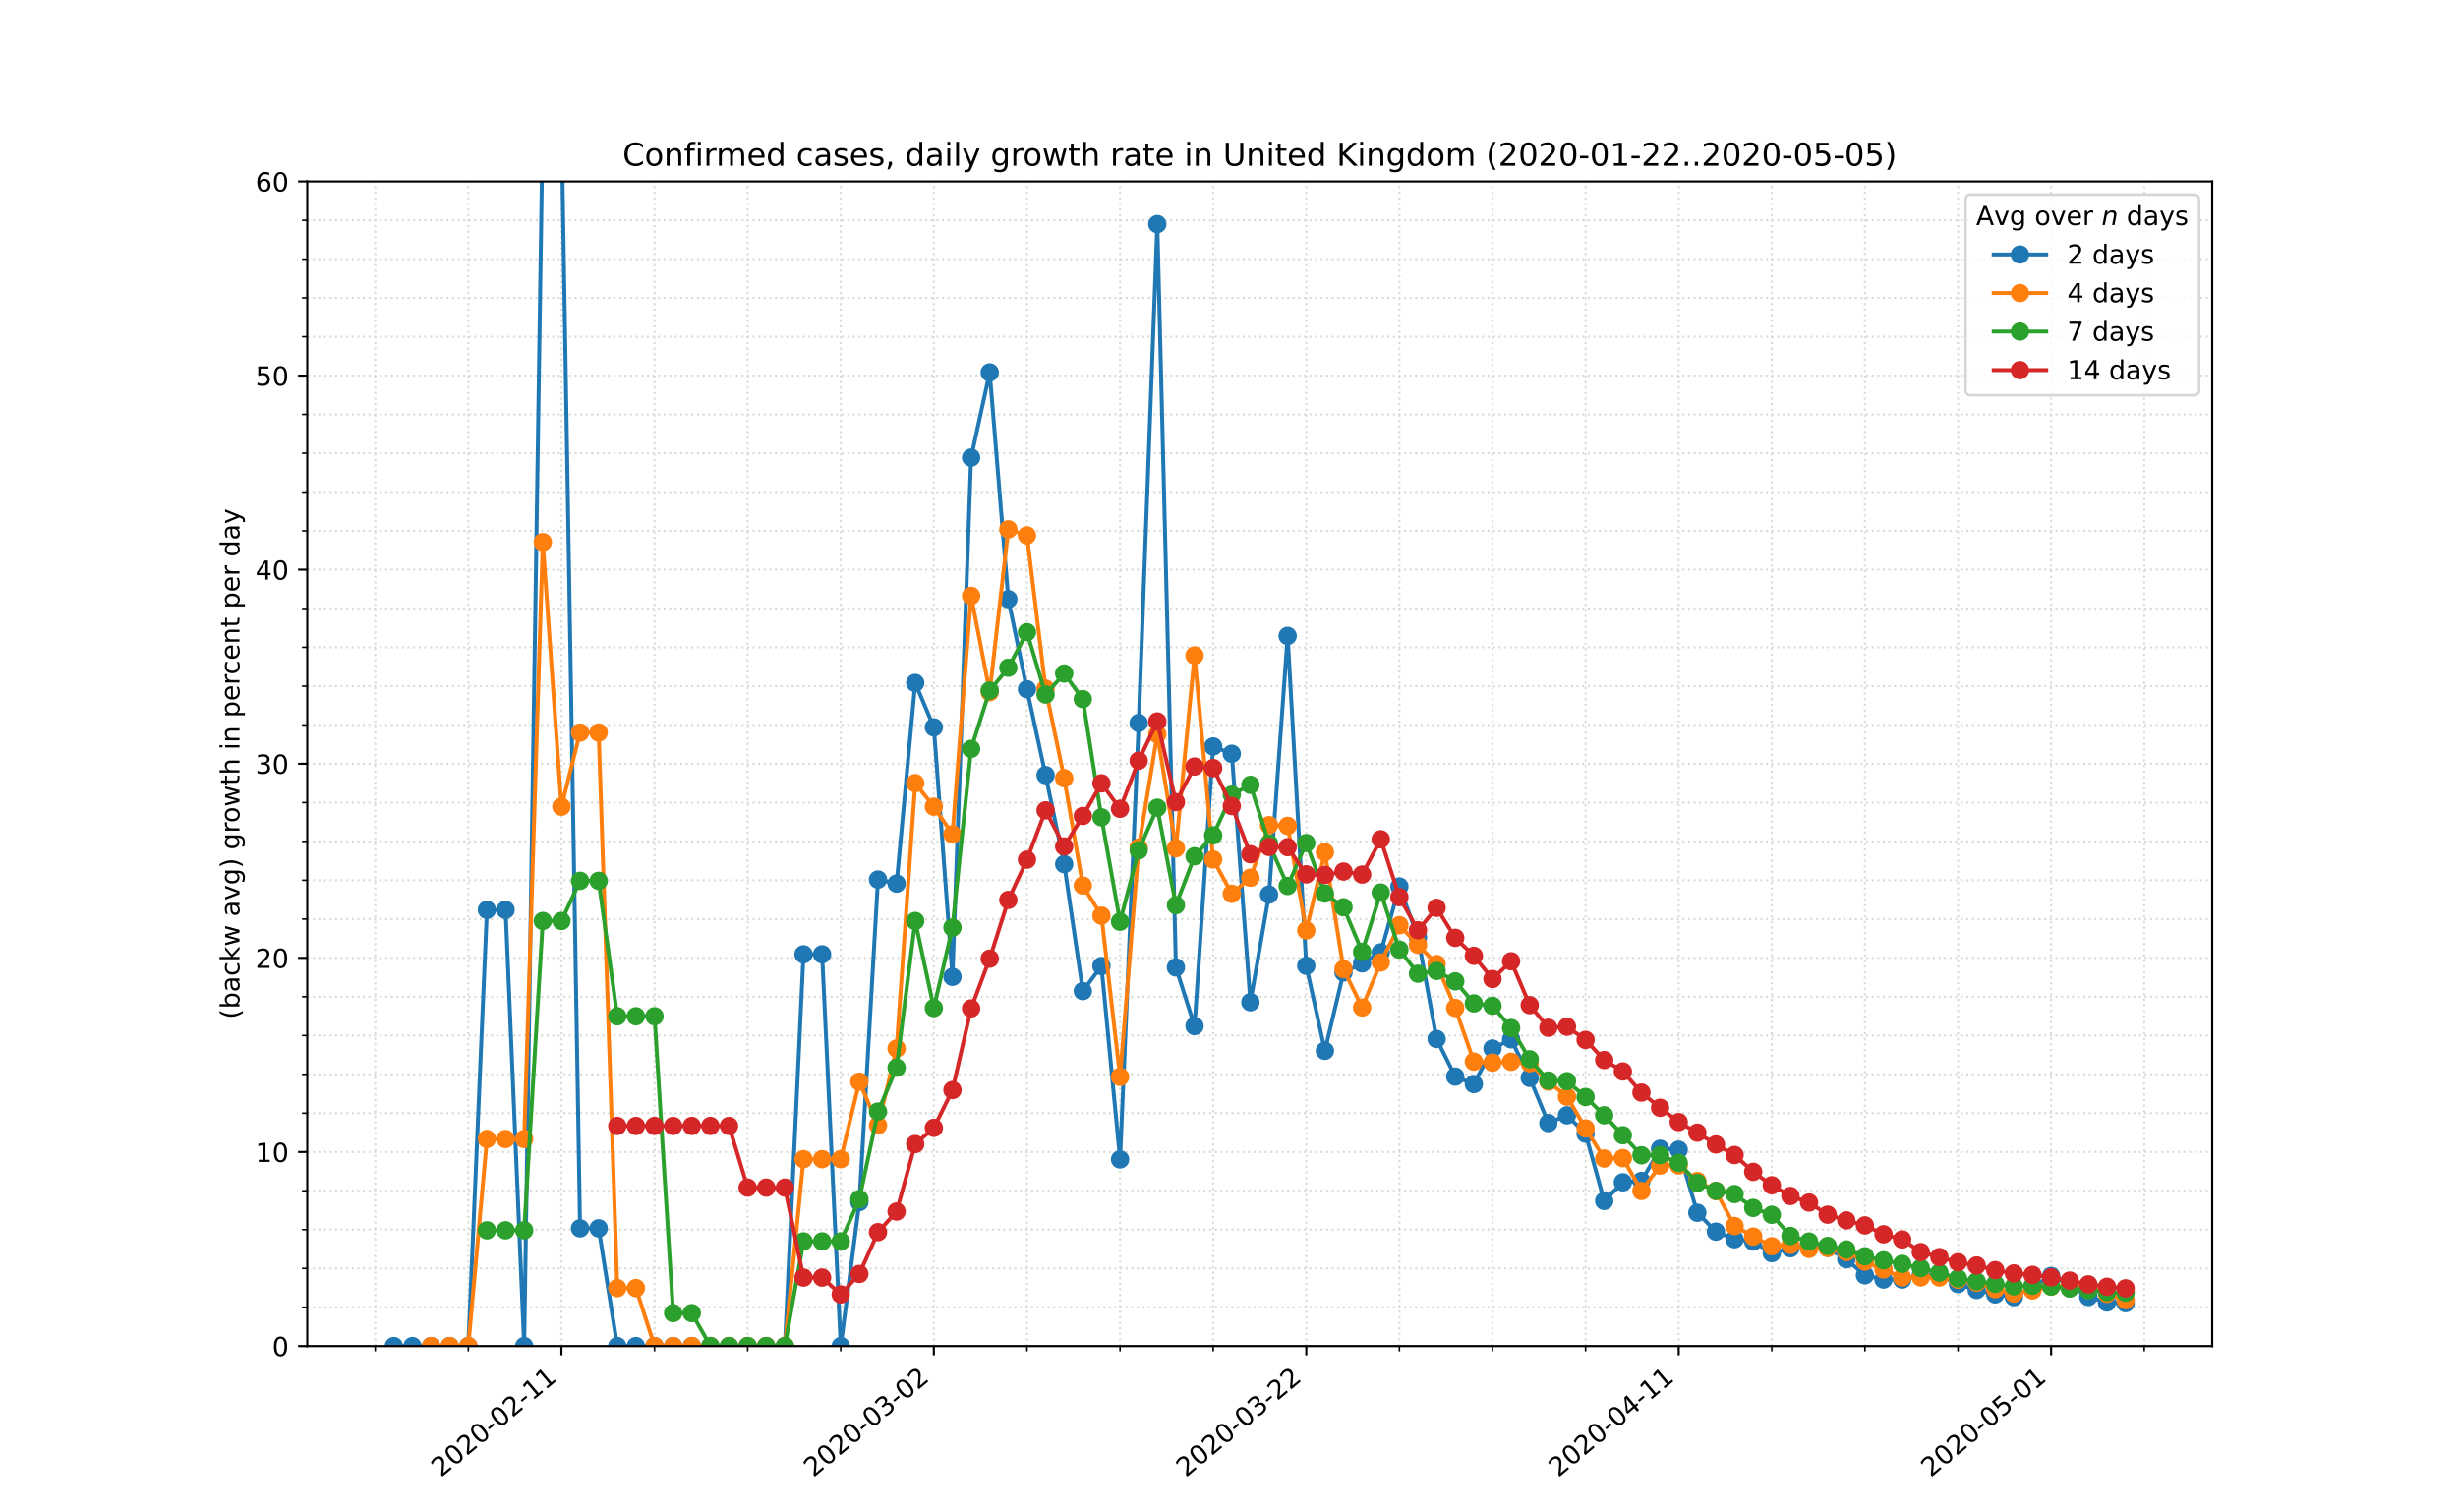 <?xml version="1.0" encoding="utf-8" standalone="no"?>
<!DOCTYPE svg PUBLIC "-//W3C//DTD SVG 1.1//EN"
  "http://www.w3.org/Graphics/SVG/1.1/DTD/svg11.dtd">
<!-- Created with matplotlib (https://matplotlib.org/) -->
<svg height="576pt" version="1.1" viewBox="0 0 936 576" width="936pt" xmlns="http://www.w3.org/2000/svg" xmlns:xlink="http://www.w3.org/1999/xlink">
 <defs>
  <style type="text/css">
*{stroke-linecap:butt;stroke-linejoin:round;}
  </style>
 </defs>
 <g id="figure_1">
  <g id="patch_1">
   <path d="M 0 576 
L 936 576 
L 936 0 
L 0 0 
z
" style="fill:#ffffff;"/>
  </g>
  <g id="axes_1">
   <g id="patch_2">
    <path d="M 117 512.64 
L 842.4 512.64 
L 842.4 69.12 
L 117 69.12 
z
" style="fill:#ffffff;"/>
   </g>
   <g id="matplotlib.axis_1">
    <g id="xtick_1">
     <g id="line2d_1">
      <path clip-path="url(#pb416f46201)" d="M 213.791 512.64 
L 213.791 69.12 
" style="fill:none;stroke:#d8dcd6;stroke-dasharray:0.8,1.32;stroke-dashoffset:0;stroke-width:0.8;"/>
     </g>
     <g id="line2d_2">
      <defs>
       <path d="M 0 0 
L 0 3.5 
" id="maba52f5ac8" style="stroke:#000000;stroke-width:0.8;"/>
      </defs>
      <g>
       <use style="stroke:#000000;stroke-width:0.8;" x="213.791" xlink:href="#maba52f5ac8" y="512.64"/>
      </g>
     </g>
     <g id="text_1">
      <!-- 2020-02-11 -->
      <defs>
       <path d="M 19.188 8.297 
L 53.609 8.297 
L 53.609 0 
L 7.328 0 
L 7.328 8.297 
Q 12.938 14.109 22.625 23.891 
Q 32.328 33.688 34.812 36.531 
Q 39.547 41.844 41.422 45.531 
Q 43.312 49.219 43.312 52.781 
Q 43.312 58.594 39.234 62.25 
Q 35.156 65.922 28.609 65.922 
Q 23.969 65.922 18.812 64.312 
Q 13.672 62.703 7.812 59.422 
L 7.812 69.391 
Q 13.766 71.781 18.938 73 
Q 24.125 74.219 28.422 74.219 
Q 39.75 74.219 46.484 68.547 
Q 53.219 62.891 53.219 53.422 
Q 53.219 48.922 51.531 44.891 
Q 49.859 40.875 45.406 35.406 
Q 44.188 33.984 37.641 27.219 
Q 31.109 20.453 19.188 8.297 
z
" id="DejaVuSans-50"/>
       <path d="M 31.781 66.406 
Q 24.172 66.406 20.328 58.906 
Q 16.5 51.422 16.5 36.375 
Q 16.5 21.391 20.328 13.891 
Q 24.172 6.391 31.781 6.391 
Q 39.453 6.391 43.281 13.891 
Q 47.125 21.391 47.125 36.375 
Q 47.125 51.422 43.281 58.906 
Q 39.453 66.406 31.781 66.406 
z
M 31.781 74.219 
Q 44.047 74.219 50.516 64.516 
Q 56.984 54.828 56.984 36.375 
Q 56.984 17.969 50.516 8.266 
Q 44.047 -1.422 31.781 -1.422 
Q 19.531 -1.422 13.062 8.266 
Q 6.594 17.969 6.594 36.375 
Q 6.594 54.828 13.062 64.516 
Q 19.531 74.219 31.781 74.219 
z
" id="DejaVuSans-48"/>
       <path d="M 4.891 31.391 
L 31.203 31.391 
L 31.203 23.391 
L 4.891 23.391 
z
" id="DejaVuSans-45"/>
       <path d="M 12.406 8.297 
L 28.516 8.297 
L 28.516 63.922 
L 10.984 60.406 
L 10.984 69.391 
L 28.422 72.906 
L 38.281 72.906 
L 38.281 8.297 
L 54.391 8.297 
L 54.391 0 
L 12.406 0 
z
" id="DejaVuSans-49"/>
      </defs>
      <g transform="translate(167.935 562.817)rotate(-40)scale(0.1 -0.1)">
       <use xlink:href="#DejaVuSans-50"/>
       <use x="63.623" xlink:href="#DejaVuSans-48"/>
       <use x="127.246" xlink:href="#DejaVuSans-50"/>
       <use x="190.869" xlink:href="#DejaVuSans-48"/>
       <use x="254.492" xlink:href="#DejaVuSans-45"/>
       <use x="290.576" xlink:href="#DejaVuSans-48"/>
       <use x="354.199" xlink:href="#DejaVuSans-50"/>
       <use x="417.822" xlink:href="#DejaVuSans-45"/>
       <use x="453.906" xlink:href="#DejaVuSans-49"/>
       <use x="517.529" xlink:href="#DejaVuSans-49"/>
      </g>
     </g>
    </g>
    <g id="xtick_2">
     <g id="line2d_3">
      <path clip-path="url(#pb416f46201)" d="M 355.609 512.64 
L 355.609 69.12 
" style="fill:none;stroke:#d8dcd6;stroke-dasharray:0.8,1.32;stroke-dashoffset:0;stroke-width:0.8;"/>
     </g>
     <g id="line2d_4">
      <g>
       <use style="stroke:#000000;stroke-width:0.8;" x="355.609" xlink:href="#maba52f5ac8" y="512.64"/>
      </g>
     </g>
     <g id="text_2">
      <!-- 2020-03-02 -->
      <defs>
       <path d="M 40.578 39.312 
Q 47.656 37.797 51.625 33 
Q 55.609 28.219 55.609 21.188 
Q 55.609 10.406 48.188 4.484 
Q 40.766 -1.422 27.094 -1.422 
Q 22.516 -1.422 17.656 -0.516 
Q 12.797 0.391 7.625 2.203 
L 7.625 11.719 
Q 11.719 9.328 16.594 8.109 
Q 21.484 6.891 26.812 6.891 
Q 36.078 6.891 40.938 10.547 
Q 45.797 14.203 45.797 21.188 
Q 45.797 27.641 41.281 31.266 
Q 36.766 34.906 28.719 34.906 
L 20.219 34.906 
L 20.219 43.016 
L 29.109 43.016 
Q 36.375 43.016 40.234 45.922 
Q 44.094 48.828 44.094 54.297 
Q 44.094 59.906 40.109 62.906 
Q 36.141 65.922 28.719 65.922 
Q 24.656 65.922 20.016 65.031 
Q 15.375 64.156 9.812 62.312 
L 9.812 71.094 
Q 15.438 72.656 20.344 73.438 
Q 25.25 74.219 29.594 74.219 
Q 40.828 74.219 47.359 69.109 
Q 53.906 64.016 53.906 55.328 
Q 53.906 49.266 50.438 45.094 
Q 46.969 40.922 40.578 39.312 
z
" id="DejaVuSans-51"/>
      </defs>
      <g transform="translate(309.753 562.817)rotate(-40)scale(0.1 -0.1)">
       <use xlink:href="#DejaVuSans-50"/>
       <use x="63.623" xlink:href="#DejaVuSans-48"/>
       <use x="127.246" xlink:href="#DejaVuSans-50"/>
       <use x="190.869" xlink:href="#DejaVuSans-48"/>
       <use x="254.492" xlink:href="#DejaVuSans-45"/>
       <use x="290.576" xlink:href="#DejaVuSans-48"/>
       <use x="354.199" xlink:href="#DejaVuSans-51"/>
       <use x="417.822" xlink:href="#DejaVuSans-45"/>
       <use x="453.906" xlink:href="#DejaVuSans-48"/>
       <use x="517.529" xlink:href="#DejaVuSans-50"/>
      </g>
     </g>
    </g>
    <g id="xtick_3">
     <g id="line2d_5">
      <path clip-path="url(#pb416f46201)" d="M 497.427 512.64 
L 497.427 69.12 
" style="fill:none;stroke:#d8dcd6;stroke-dasharray:0.8,1.32;stroke-dashoffset:0;stroke-width:0.8;"/>
     </g>
     <g id="line2d_6">
      <g>
       <use style="stroke:#000000;stroke-width:0.8;" x="497.427" xlink:href="#maba52f5ac8" y="512.64"/>
      </g>
     </g>
     <g id="text_3">
      <!-- 2020-03-22 -->
      <g transform="translate(451.571 562.817)rotate(-40)scale(0.1 -0.1)">
       <use xlink:href="#DejaVuSans-50"/>
       <use x="63.623" xlink:href="#DejaVuSans-48"/>
       <use x="127.246" xlink:href="#DejaVuSans-50"/>
       <use x="190.869" xlink:href="#DejaVuSans-48"/>
       <use x="254.492" xlink:href="#DejaVuSans-45"/>
       <use x="290.576" xlink:href="#DejaVuSans-48"/>
       <use x="354.199" xlink:href="#DejaVuSans-51"/>
       <use x="417.822" xlink:href="#DejaVuSans-45"/>
       <use x="453.906" xlink:href="#DejaVuSans-50"/>
       <use x="517.529" xlink:href="#DejaVuSans-50"/>
      </g>
     </g>
    </g>
    <g id="xtick_4">
     <g id="line2d_7">
      <path clip-path="url(#pb416f46201)" d="M 639.245 512.64 
L 639.245 69.12 
" style="fill:none;stroke:#d8dcd6;stroke-dasharray:0.8,1.32;stroke-dashoffset:0;stroke-width:0.8;"/>
     </g>
     <g id="line2d_8">
      <g>
       <use style="stroke:#000000;stroke-width:0.8;" x="639.245" xlink:href="#maba52f5ac8" y="512.64"/>
      </g>
     </g>
     <g id="text_4">
      <!-- 2020-04-11 -->
      <defs>
       <path d="M 37.797 64.312 
L 12.891 25.391 
L 37.797 25.391 
z
M 35.203 72.906 
L 47.609 72.906 
L 47.609 25.391 
L 58.016 25.391 
L 58.016 17.188 
L 47.609 17.188 
L 47.609 0 
L 37.797 0 
L 37.797 17.188 
L 4.891 17.188 
L 4.891 26.703 
z
" id="DejaVuSans-52"/>
      </defs>
      <g transform="translate(593.39 562.817)rotate(-40)scale(0.1 -0.1)">
       <use xlink:href="#DejaVuSans-50"/>
       <use x="63.623" xlink:href="#DejaVuSans-48"/>
       <use x="127.246" xlink:href="#DejaVuSans-50"/>
       <use x="190.869" xlink:href="#DejaVuSans-48"/>
       <use x="254.492" xlink:href="#DejaVuSans-45"/>
       <use x="290.576" xlink:href="#DejaVuSans-48"/>
       <use x="354.199" xlink:href="#DejaVuSans-52"/>
       <use x="417.822" xlink:href="#DejaVuSans-45"/>
       <use x="453.906" xlink:href="#DejaVuSans-49"/>
       <use x="517.529" xlink:href="#DejaVuSans-49"/>
      </g>
     </g>
    </g>
    <g id="xtick_5">
     <g id="line2d_9">
      <path clip-path="url(#pb416f46201)" d="M 781.064 512.64 
L 781.064 69.12 
" style="fill:none;stroke:#d8dcd6;stroke-dasharray:0.8,1.32;stroke-dashoffset:0;stroke-width:0.8;"/>
     </g>
     <g id="line2d_10">
      <g>
       <use style="stroke:#000000;stroke-width:0.8;" x="781.064" xlink:href="#maba52f5ac8" y="512.64"/>
      </g>
     </g>
     <g id="text_5">
      <!-- 2020-05-01 -->
      <defs>
       <path d="M 10.797 72.906 
L 49.516 72.906 
L 49.516 64.594 
L 19.828 64.594 
L 19.828 46.734 
Q 21.969 47.469 24.109 47.828 
Q 26.266 48.188 28.422 48.188 
Q 40.625 48.188 47.75 41.5 
Q 54.891 34.812 54.891 23.391 
Q 54.891 11.625 47.562 5.094 
Q 40.234 -1.422 26.906 -1.422 
Q 22.312 -1.422 17.547 -0.641 
Q 12.797 0.141 7.719 1.703 
L 7.719 11.625 
Q 12.109 9.234 16.797 8.062 
Q 21.484 6.891 26.703 6.891 
Q 35.156 6.891 40.078 11.328 
Q 45.016 15.766 45.016 23.391 
Q 45.016 31 40.078 35.438 
Q 35.156 39.891 26.703 39.891 
Q 22.75 39.891 18.812 39.016 
Q 14.891 38.141 10.797 36.281 
z
" id="DejaVuSans-53"/>
      </defs>
      <g transform="translate(735.208 562.817)rotate(-40)scale(0.1 -0.1)">
       <use xlink:href="#DejaVuSans-50"/>
       <use x="63.623" xlink:href="#DejaVuSans-48"/>
       <use x="127.246" xlink:href="#DejaVuSans-50"/>
       <use x="190.869" xlink:href="#DejaVuSans-48"/>
       <use x="254.492" xlink:href="#DejaVuSans-45"/>
       <use x="290.576" xlink:href="#DejaVuSans-48"/>
       <use x="354.199" xlink:href="#DejaVuSans-53"/>
       <use x="417.822" xlink:href="#DejaVuSans-45"/>
       <use x="453.906" xlink:href="#DejaVuSans-48"/>
       <use x="517.529" xlink:href="#DejaVuSans-49"/>
      </g>
     </g>
    </g>
    <g id="xtick_6">
     <g id="line2d_11">
      <path clip-path="url(#pb416f46201)" d="M 142.882 512.64 
L 142.882 69.12 
" style="fill:none;stroke:#d8dcd6;stroke-dasharray:0.8,1.32;stroke-dashoffset:0;stroke-width:0.8;"/>
     </g>
     <g id="line2d_12">
      <defs>
       <path d="M 0 0 
L 0 2 
" id="m63aa9b76e6" style="stroke:#000000;stroke-width:0.6;"/>
      </defs>
      <g>
       <use style="stroke:#000000;stroke-width:0.6;" x="142.882" xlink:href="#m63aa9b76e6" y="512.64"/>
      </g>
     </g>
    </g>
    <g id="xtick_7">
     <g id="line2d_13">
      <path clip-path="url(#pb416f46201)" d="M 178.336 512.64 
L 178.336 69.12 
" style="fill:none;stroke:#d8dcd6;stroke-dasharray:0.8,1.32;stroke-dashoffset:0;stroke-width:0.8;"/>
     </g>
     <g id="line2d_14">
      <g>
       <use style="stroke:#000000;stroke-width:0.6;" x="178.336" xlink:href="#m63aa9b76e6" y="512.64"/>
      </g>
     </g>
    </g>
    <g id="xtick_8">
     <g id="line2d_15">
      <path clip-path="url(#pb416f46201)" d="M 249.245 512.64 
L 249.245 69.12 
" style="fill:none;stroke:#d8dcd6;stroke-dasharray:0.8,1.32;stroke-dashoffset:0;stroke-width:0.8;"/>
     </g>
     <g id="line2d_16">
      <g>
       <use style="stroke:#000000;stroke-width:0.6;" x="249.245" xlink:href="#m63aa9b76e6" y="512.64"/>
      </g>
     </g>
    </g>
    <g id="xtick_9">
     <g id="line2d_17">
      <path clip-path="url(#pb416f46201)" d="M 284.7 512.64 
L 284.7 69.12 
" style="fill:none;stroke:#d8dcd6;stroke-dasharray:0.8,1.32;stroke-dashoffset:0;stroke-width:0.8;"/>
     </g>
     <g id="line2d_18">
      <g>
       <use style="stroke:#000000;stroke-width:0.6;" x="284.7" xlink:href="#m63aa9b76e6" y="512.64"/>
      </g>
     </g>
    </g>
    <g id="xtick_10">
     <g id="line2d_19">
      <path clip-path="url(#pb416f46201)" d="M 320.155 512.64 
L 320.155 69.12 
" style="fill:none;stroke:#d8dcd6;stroke-dasharray:0.8,1.32;stroke-dashoffset:0;stroke-width:0.8;"/>
     </g>
     <g id="line2d_20">
      <g>
       <use style="stroke:#000000;stroke-width:0.6;" x="320.155" xlink:href="#m63aa9b76e6" y="512.64"/>
      </g>
     </g>
    </g>
    <g id="xtick_11">
     <g id="line2d_21">
      <path clip-path="url(#pb416f46201)" d="M 391.064 512.64 
L 391.064 69.12 
" style="fill:none;stroke:#d8dcd6;stroke-dasharray:0.8,1.32;stroke-dashoffset:0;stroke-width:0.8;"/>
     </g>
     <g id="line2d_22">
      <g>
       <use style="stroke:#000000;stroke-width:0.6;" x="391.064" xlink:href="#m63aa9b76e6" y="512.64"/>
      </g>
     </g>
    </g>
    <g id="xtick_12">
     <g id="line2d_23">
      <path clip-path="url(#pb416f46201)" d="M 426.518 512.64 
L 426.518 69.12 
" style="fill:none;stroke:#d8dcd6;stroke-dasharray:0.8,1.32;stroke-dashoffset:0;stroke-width:0.8;"/>
     </g>
     <g id="line2d_24">
      <g>
       <use style="stroke:#000000;stroke-width:0.6;" x="426.518" xlink:href="#m63aa9b76e6" y="512.64"/>
      </g>
     </g>
    </g>
    <g id="xtick_13">
     <g id="line2d_25">
      <path clip-path="url(#pb416f46201)" d="M 461.973 512.64 
L 461.973 69.12 
" style="fill:none;stroke:#d8dcd6;stroke-dasharray:0.8,1.32;stroke-dashoffset:0;stroke-width:0.8;"/>
     </g>
     <g id="line2d_26">
      <g>
       <use style="stroke:#000000;stroke-width:0.6;" x="461.973" xlink:href="#m63aa9b76e6" y="512.64"/>
      </g>
     </g>
    </g>
    <g id="xtick_14">
     <g id="line2d_27">
      <path clip-path="url(#pb416f46201)" d="M 532.882 512.64 
L 532.882 69.12 
" style="fill:none;stroke:#d8dcd6;stroke-dasharray:0.8,1.32;stroke-dashoffset:0;stroke-width:0.8;"/>
     </g>
     <g id="line2d_28">
      <g>
       <use style="stroke:#000000;stroke-width:0.6;" x="532.882" xlink:href="#m63aa9b76e6" y="512.64"/>
      </g>
     </g>
    </g>
    <g id="xtick_15">
     <g id="line2d_29">
      <path clip-path="url(#pb416f46201)" d="M 568.336 512.64 
L 568.336 69.12 
" style="fill:none;stroke:#d8dcd6;stroke-dasharray:0.8,1.32;stroke-dashoffset:0;stroke-width:0.8;"/>
     </g>
     <g id="line2d_30">
      <g>
       <use style="stroke:#000000;stroke-width:0.6;" x="568.336" xlink:href="#m63aa9b76e6" y="512.64"/>
      </g>
     </g>
    </g>
    <g id="xtick_16">
     <g id="line2d_31">
      <path clip-path="url(#pb416f46201)" d="M 603.791 512.64 
L 603.791 69.12 
" style="fill:none;stroke:#d8dcd6;stroke-dasharray:0.8,1.32;stroke-dashoffset:0;stroke-width:0.8;"/>
     </g>
     <g id="line2d_32">
      <g>
       <use style="stroke:#000000;stroke-width:0.6;" x="603.791" xlink:href="#m63aa9b76e6" y="512.64"/>
      </g>
     </g>
    </g>
    <g id="xtick_17">
     <g id="line2d_33">
      <path clip-path="url(#pb416f46201)" d="M 674.7 512.64 
L 674.7 69.12 
" style="fill:none;stroke:#d8dcd6;stroke-dasharray:0.8,1.32;stroke-dashoffset:0;stroke-width:0.8;"/>
     </g>
     <g id="line2d_34">
      <g>
       <use style="stroke:#000000;stroke-width:0.6;" x="674.7" xlink:href="#m63aa9b76e6" y="512.64"/>
      </g>
     </g>
    </g>
    <g id="xtick_18">
     <g id="line2d_35">
      <path clip-path="url(#pb416f46201)" d="M 710.155 512.64 
L 710.155 69.12 
" style="fill:none;stroke:#d8dcd6;stroke-dasharray:0.8,1.32;stroke-dashoffset:0;stroke-width:0.8;"/>
     </g>
     <g id="line2d_36">
      <g>
       <use style="stroke:#000000;stroke-width:0.6;" x="710.155" xlink:href="#m63aa9b76e6" y="512.64"/>
      </g>
     </g>
    </g>
    <g id="xtick_19">
     <g id="line2d_37">
      <path clip-path="url(#pb416f46201)" d="M 745.609 512.64 
L 745.609 69.12 
" style="fill:none;stroke:#d8dcd6;stroke-dasharray:0.8,1.32;stroke-dashoffset:0;stroke-width:0.8;"/>
     </g>
     <g id="line2d_38">
      <g>
       <use style="stroke:#000000;stroke-width:0.6;" x="745.609" xlink:href="#m63aa9b76e6" y="512.64"/>
      </g>
     </g>
    </g>
    <g id="xtick_20">
     <g id="line2d_39">
      <path clip-path="url(#pb416f46201)" d="M 816.518 512.64 
L 816.518 69.12 
" style="fill:none;stroke:#d8dcd6;stroke-dasharray:0.8,1.32;stroke-dashoffset:0;stroke-width:0.8;"/>
     </g>
     <g id="line2d_40">
      <g>
       <use style="stroke:#000000;stroke-width:0.6;" x="816.518" xlink:href="#m63aa9b76e6" y="512.64"/>
      </g>
     </g>
    </g>
   </g>
   <g id="matplotlib.axis_2">
    <g id="ytick_1">
     <g id="line2d_41">
      <path clip-path="url(#pb416f46201)" d="M 117 512.64 
L 842.4 512.64 
" style="fill:none;stroke:#d8dcd6;stroke-dasharray:0.8,1.32;stroke-dashoffset:0;stroke-width:0.8;"/>
     </g>
     <g id="line2d_42">
      <defs>
       <path d="M 0 0 
L -3.5 0 
" id="mb53e9dfb76" style="stroke:#000000;stroke-width:0.8;"/>
      </defs>
      <g>
       <use style="stroke:#000000;stroke-width:0.8;" x="117" xlink:href="#mb53e9dfb76" y="512.64"/>
      </g>
     </g>
     <g id="text_6">
      <!-- 0 -->
      <g transform="translate(103.638 516.439)scale(0.1 -0.1)">
       <use xlink:href="#DejaVuSans-48"/>
      </g>
     </g>
    </g>
    <g id="ytick_2">
     <g id="line2d_43">
      <path clip-path="url(#pb416f46201)" d="M 117 438.72 
L 842.4 438.72 
" style="fill:none;stroke:#d8dcd6;stroke-dasharray:0.8,1.32;stroke-dashoffset:0;stroke-width:0.8;"/>
     </g>
     <g id="line2d_44">
      <g>
       <use style="stroke:#000000;stroke-width:0.8;" x="117" xlink:href="#mb53e9dfb76" y="438.72"/>
      </g>
     </g>
     <g id="text_7">
      <!-- 10 -->
      <g transform="translate(97.275 442.519)scale(0.1 -0.1)">
       <use xlink:href="#DejaVuSans-49"/>
       <use x="63.623" xlink:href="#DejaVuSans-48"/>
      </g>
     </g>
    </g>
    <g id="ytick_3">
     <g id="line2d_45">
      <path clip-path="url(#pb416f46201)" d="M 117 364.8 
L 842.4 364.8 
" style="fill:none;stroke:#d8dcd6;stroke-dasharray:0.8,1.32;stroke-dashoffset:0;stroke-width:0.8;"/>
     </g>
     <g id="line2d_46">
      <g>
       <use style="stroke:#000000;stroke-width:0.8;" x="117" xlink:href="#mb53e9dfb76" y="364.8"/>
      </g>
     </g>
     <g id="text_8">
      <!-- 20 -->
      <g transform="translate(97.275 368.599)scale(0.1 -0.1)">
       <use xlink:href="#DejaVuSans-50"/>
       <use x="63.623" xlink:href="#DejaVuSans-48"/>
      </g>
     </g>
    </g>
    <g id="ytick_4">
     <g id="line2d_47">
      <path clip-path="url(#pb416f46201)" d="M 117 290.88 
L 842.4 290.88 
" style="fill:none;stroke:#d8dcd6;stroke-dasharray:0.8,1.32;stroke-dashoffset:0;stroke-width:0.8;"/>
     </g>
     <g id="line2d_48">
      <g>
       <use style="stroke:#000000;stroke-width:0.8;" x="117" xlink:href="#mb53e9dfb76" y="290.88"/>
      </g>
     </g>
     <g id="text_9">
      <!-- 30 -->
      <g transform="translate(97.275 294.679)scale(0.1 -0.1)">
       <use xlink:href="#DejaVuSans-51"/>
       <use x="63.623" xlink:href="#DejaVuSans-48"/>
      </g>
     </g>
    </g>
    <g id="ytick_5">
     <g id="line2d_49">
      <path clip-path="url(#pb416f46201)" d="M 117 216.96 
L 842.4 216.96 
" style="fill:none;stroke:#d8dcd6;stroke-dasharray:0.8,1.32;stroke-dashoffset:0;stroke-width:0.8;"/>
     </g>
     <g id="line2d_50">
      <g>
       <use style="stroke:#000000;stroke-width:0.8;" x="117" xlink:href="#mb53e9dfb76" y="216.96"/>
      </g>
     </g>
     <g id="text_10">
      <!-- 40 -->
      <g transform="translate(97.275 220.759)scale(0.1 -0.1)">
       <use xlink:href="#DejaVuSans-52"/>
       <use x="63.623" xlink:href="#DejaVuSans-48"/>
      </g>
     </g>
    </g>
    <g id="ytick_6">
     <g id="line2d_51">
      <path clip-path="url(#pb416f46201)" d="M 117 143.04 
L 842.4 143.04 
" style="fill:none;stroke:#d8dcd6;stroke-dasharray:0.8,1.32;stroke-dashoffset:0;stroke-width:0.8;"/>
     </g>
     <g id="line2d_52">
      <g>
       <use style="stroke:#000000;stroke-width:0.8;" x="117" xlink:href="#mb53e9dfb76" y="143.04"/>
      </g>
     </g>
     <g id="text_11">
      <!-- 50 -->
      <g transform="translate(97.275 146.839)scale(0.1 -0.1)">
       <use xlink:href="#DejaVuSans-53"/>
       <use x="63.623" xlink:href="#DejaVuSans-48"/>
      </g>
     </g>
    </g>
    <g id="ytick_7">
     <g id="line2d_53">
      <path clip-path="url(#pb416f46201)" d="M 117 69.12 
L 842.4 69.12 
" style="fill:none;stroke:#d8dcd6;stroke-dasharray:0.8,1.32;stroke-dashoffset:0;stroke-width:0.8;"/>
     </g>
     <g id="line2d_54">
      <g>
       <use style="stroke:#000000;stroke-width:0.8;" x="117" xlink:href="#mb53e9dfb76" y="69.12"/>
      </g>
     </g>
     <g id="text_12">
      <!-- 60 -->
      <defs>
       <path d="M 33.016 40.375 
Q 26.375 40.375 22.484 35.828 
Q 18.609 31.297 18.609 23.391 
Q 18.609 15.531 22.484 10.953 
Q 26.375 6.391 33.016 6.391 
Q 39.656 6.391 43.531 10.953 
Q 47.406 15.531 47.406 23.391 
Q 47.406 31.297 43.531 35.828 
Q 39.656 40.375 33.016 40.375 
z
M 52.594 71.297 
L 52.594 62.312 
Q 48.875 64.062 45.094 64.984 
Q 41.312 65.922 37.594 65.922 
Q 27.828 65.922 22.672 59.328 
Q 17.531 52.734 16.797 39.406 
Q 19.672 43.656 24.016 45.922 
Q 28.375 48.188 33.594 48.188 
Q 44.578 48.188 50.953 41.516 
Q 57.328 34.859 57.328 23.391 
Q 57.328 12.156 50.688 5.359 
Q 44.047 -1.422 33.016 -1.422 
Q 20.359 -1.422 13.672 8.266 
Q 6.984 17.969 6.984 36.375 
Q 6.984 53.656 15.188 63.938 
Q 23.391 74.219 37.203 74.219 
Q 40.922 74.219 44.703 73.484 
Q 48.484 72.75 52.594 71.297 
z
" id="DejaVuSans-54"/>
      </defs>
      <g transform="translate(97.275 72.919)scale(0.1 -0.1)">
       <use xlink:href="#DejaVuSans-54"/>
       <use x="63.623" xlink:href="#DejaVuSans-48"/>
      </g>
     </g>
    </g>
    <g id="ytick_8">
     <g id="line2d_55">
      <path clip-path="url(#pb416f46201)" d="M 117 497.856 
L 842.4 497.856 
" style="fill:none;stroke:#d8dcd6;stroke-dasharray:0.8,1.32;stroke-dashoffset:0;stroke-width:0.8;"/>
     </g>
     <g id="line2d_56">
      <defs>
       <path d="M 0 0 
L -2 0 
" id="ma497c85789" style="stroke:#000000;stroke-width:0.6;"/>
      </defs>
      <g>
       <use style="stroke:#000000;stroke-width:0.6;" x="117" xlink:href="#ma497c85789" y="497.856"/>
      </g>
     </g>
    </g>
    <g id="ytick_9">
     <g id="line2d_57">
      <path clip-path="url(#pb416f46201)" d="M 117 483.072 
L 842.4 483.072 
" style="fill:none;stroke:#d8dcd6;stroke-dasharray:0.8,1.32;stroke-dashoffset:0;stroke-width:0.8;"/>
     </g>
     <g id="line2d_58">
      <g>
       <use style="stroke:#000000;stroke-width:0.6;" x="117" xlink:href="#ma497c85789" y="483.072"/>
      </g>
     </g>
    </g>
    <g id="ytick_10">
     <g id="line2d_59">
      <path clip-path="url(#pb416f46201)" d="M 117 468.288 
L 842.4 468.288 
" style="fill:none;stroke:#d8dcd6;stroke-dasharray:0.8,1.32;stroke-dashoffset:0;stroke-width:0.8;"/>
     </g>
     <g id="line2d_60">
      <g>
       <use style="stroke:#000000;stroke-width:0.6;" x="117" xlink:href="#ma497c85789" y="468.288"/>
      </g>
     </g>
    </g>
    <g id="ytick_11">
     <g id="line2d_61">
      <path clip-path="url(#pb416f46201)" d="M 117 453.504 
L 842.4 453.504 
" style="fill:none;stroke:#d8dcd6;stroke-dasharray:0.8,1.32;stroke-dashoffset:0;stroke-width:0.8;"/>
     </g>
     <g id="line2d_62">
      <g>
       <use style="stroke:#000000;stroke-width:0.6;" x="117" xlink:href="#ma497c85789" y="453.504"/>
      </g>
     </g>
    </g>
    <g id="ytick_12">
     <g id="line2d_63">
      <path clip-path="url(#pb416f46201)" d="M 117 423.936 
L 842.4 423.936 
" style="fill:none;stroke:#d8dcd6;stroke-dasharray:0.8,1.32;stroke-dashoffset:0;stroke-width:0.8;"/>
     </g>
     <g id="line2d_64">
      <g>
       <use style="stroke:#000000;stroke-width:0.6;" x="117" xlink:href="#ma497c85789" y="423.936"/>
      </g>
     </g>
    </g>
    <g id="ytick_13">
     <g id="line2d_65">
      <path clip-path="url(#pb416f46201)" d="M 117 409.152 
L 842.4 409.152 
" style="fill:none;stroke:#d8dcd6;stroke-dasharray:0.8,1.32;stroke-dashoffset:0;stroke-width:0.8;"/>
     </g>
     <g id="line2d_66">
      <g>
       <use style="stroke:#000000;stroke-width:0.6;" x="117" xlink:href="#ma497c85789" y="409.152"/>
      </g>
     </g>
    </g>
    <g id="ytick_14">
     <g id="line2d_67">
      <path clip-path="url(#pb416f46201)" d="M 117 394.368 
L 842.4 394.368 
" style="fill:none;stroke:#d8dcd6;stroke-dasharray:0.8,1.32;stroke-dashoffset:0;stroke-width:0.8;"/>
     </g>
     <g id="line2d_68">
      <g>
       <use style="stroke:#000000;stroke-width:0.6;" x="117" xlink:href="#ma497c85789" y="394.368"/>
      </g>
     </g>
    </g>
    <g id="ytick_15">
     <g id="line2d_69">
      <path clip-path="url(#pb416f46201)" d="M 117 379.584 
L 842.4 379.584 
" style="fill:none;stroke:#d8dcd6;stroke-dasharray:0.8,1.32;stroke-dashoffset:0;stroke-width:0.8;"/>
     </g>
     <g id="line2d_70">
      <g>
       <use style="stroke:#000000;stroke-width:0.6;" x="117" xlink:href="#ma497c85789" y="379.584"/>
      </g>
     </g>
    </g>
    <g id="ytick_16">
     <g id="line2d_71">
      <path clip-path="url(#pb416f46201)" d="M 117 350.016 
L 842.4 350.016 
" style="fill:none;stroke:#d8dcd6;stroke-dasharray:0.8,1.32;stroke-dashoffset:0;stroke-width:0.8;"/>
     </g>
     <g id="line2d_72">
      <g>
       <use style="stroke:#000000;stroke-width:0.6;" x="117" xlink:href="#ma497c85789" y="350.016"/>
      </g>
     </g>
    </g>
    <g id="ytick_17">
     <g id="line2d_73">
      <path clip-path="url(#pb416f46201)" d="M 117 335.232 
L 842.4 335.232 
" style="fill:none;stroke:#d8dcd6;stroke-dasharray:0.8,1.32;stroke-dashoffset:0;stroke-width:0.8;"/>
     </g>
     <g id="line2d_74">
      <g>
       <use style="stroke:#000000;stroke-width:0.6;" x="117" xlink:href="#ma497c85789" y="335.232"/>
      </g>
     </g>
    </g>
    <g id="ytick_18">
     <g id="line2d_75">
      <path clip-path="url(#pb416f46201)" d="M 117 320.448 
L 842.4 320.448 
" style="fill:none;stroke:#d8dcd6;stroke-dasharray:0.8,1.32;stroke-dashoffset:0;stroke-width:0.8;"/>
     </g>
     <g id="line2d_76">
      <g>
       <use style="stroke:#000000;stroke-width:0.6;" x="117" xlink:href="#ma497c85789" y="320.448"/>
      </g>
     </g>
    </g>
    <g id="ytick_19">
     <g id="line2d_77">
      <path clip-path="url(#pb416f46201)" d="M 117 305.664 
L 842.4 305.664 
" style="fill:none;stroke:#d8dcd6;stroke-dasharray:0.8,1.32;stroke-dashoffset:0;stroke-width:0.8;"/>
     </g>
     <g id="line2d_78">
      <g>
       <use style="stroke:#000000;stroke-width:0.6;" x="117" xlink:href="#ma497c85789" y="305.664"/>
      </g>
     </g>
    </g>
    <g id="ytick_20">
     <g id="line2d_79">
      <path clip-path="url(#pb416f46201)" d="M 117 276.096 
L 842.4 276.096 
" style="fill:none;stroke:#d8dcd6;stroke-dasharray:0.8,1.32;stroke-dashoffset:0;stroke-width:0.8;"/>
     </g>
     <g id="line2d_80">
      <g>
       <use style="stroke:#000000;stroke-width:0.6;" x="117" xlink:href="#ma497c85789" y="276.096"/>
      </g>
     </g>
    </g>
    <g id="ytick_21">
     <g id="line2d_81">
      <path clip-path="url(#pb416f46201)" d="M 117 261.312 
L 842.4 261.312 
" style="fill:none;stroke:#d8dcd6;stroke-dasharray:0.8,1.32;stroke-dashoffset:0;stroke-width:0.8;"/>
     </g>
     <g id="line2d_82">
      <g>
       <use style="stroke:#000000;stroke-width:0.6;" x="117" xlink:href="#ma497c85789" y="261.312"/>
      </g>
     </g>
    </g>
    <g id="ytick_22">
     <g id="line2d_83">
      <path clip-path="url(#pb416f46201)" d="M 117 246.528 
L 842.4 246.528 
" style="fill:none;stroke:#d8dcd6;stroke-dasharray:0.8,1.32;stroke-dashoffset:0;stroke-width:0.8;"/>
     </g>
     <g id="line2d_84">
      <g>
       <use style="stroke:#000000;stroke-width:0.6;" x="117" xlink:href="#ma497c85789" y="246.528"/>
      </g>
     </g>
    </g>
    <g id="ytick_23">
     <g id="line2d_85">
      <path clip-path="url(#pb416f46201)" d="M 117 231.744 
L 842.4 231.744 
" style="fill:none;stroke:#d8dcd6;stroke-dasharray:0.8,1.32;stroke-dashoffset:0;stroke-width:0.8;"/>
     </g>
     <g id="line2d_86">
      <g>
       <use style="stroke:#000000;stroke-width:0.6;" x="117" xlink:href="#ma497c85789" y="231.744"/>
      </g>
     </g>
    </g>
    <g id="ytick_24">
     <g id="line2d_87">
      <path clip-path="url(#pb416f46201)" d="M 117 202.176 
L 842.4 202.176 
" style="fill:none;stroke:#d8dcd6;stroke-dasharray:0.8,1.32;stroke-dashoffset:0;stroke-width:0.8;"/>
     </g>
     <g id="line2d_88">
      <g>
       <use style="stroke:#000000;stroke-width:0.6;" x="117" xlink:href="#ma497c85789" y="202.176"/>
      </g>
     </g>
    </g>
    <g id="ytick_25">
     <g id="line2d_89">
      <path clip-path="url(#pb416f46201)" d="M 117 187.392 
L 842.4 187.392 
" style="fill:none;stroke:#d8dcd6;stroke-dasharray:0.8,1.32;stroke-dashoffset:0;stroke-width:0.8;"/>
     </g>
     <g id="line2d_90">
      <g>
       <use style="stroke:#000000;stroke-width:0.6;" x="117" xlink:href="#ma497c85789" y="187.392"/>
      </g>
     </g>
    </g>
    <g id="ytick_26">
     <g id="line2d_91">
      <path clip-path="url(#pb416f46201)" d="M 117 172.608 
L 842.4 172.608 
" style="fill:none;stroke:#d8dcd6;stroke-dasharray:0.8,1.32;stroke-dashoffset:0;stroke-width:0.8;"/>
     </g>
     <g id="line2d_92">
      <g>
       <use style="stroke:#000000;stroke-width:0.6;" x="117" xlink:href="#ma497c85789" y="172.608"/>
      </g>
     </g>
    </g>
    <g id="ytick_27">
     <g id="line2d_93">
      <path clip-path="url(#pb416f46201)" d="M 117 157.824 
L 842.4 157.824 
" style="fill:none;stroke:#d8dcd6;stroke-dasharray:0.8,1.32;stroke-dashoffset:0;stroke-width:0.8;"/>
     </g>
     <g id="line2d_94">
      <g>
       <use style="stroke:#000000;stroke-width:0.6;" x="117" xlink:href="#ma497c85789" y="157.824"/>
      </g>
     </g>
    </g>
    <g id="ytick_28">
     <g id="line2d_95">
      <path clip-path="url(#pb416f46201)" d="M 117 128.256 
L 842.4 128.256 
" style="fill:none;stroke:#d8dcd6;stroke-dasharray:0.8,1.32;stroke-dashoffset:0;stroke-width:0.8;"/>
     </g>
     <g id="line2d_96">
      <g>
       <use style="stroke:#000000;stroke-width:0.6;" x="117" xlink:href="#ma497c85789" y="128.256"/>
      </g>
     </g>
    </g>
    <g id="ytick_29">
     <g id="line2d_97">
      <path clip-path="url(#pb416f46201)" d="M 117 113.472 
L 842.4 113.472 
" style="fill:none;stroke:#d8dcd6;stroke-dasharray:0.8,1.32;stroke-dashoffset:0;stroke-width:0.8;"/>
     </g>
     <g id="line2d_98">
      <g>
       <use style="stroke:#000000;stroke-width:0.6;" x="117" xlink:href="#ma497c85789" y="113.472"/>
      </g>
     </g>
    </g>
    <g id="ytick_30">
     <g id="line2d_99">
      <path clip-path="url(#pb416f46201)" d="M 117 98.688 
L 842.4 98.688 
" style="fill:none;stroke:#d8dcd6;stroke-dasharray:0.8,1.32;stroke-dashoffset:0;stroke-width:0.8;"/>
     </g>
     <g id="line2d_100">
      <g>
       <use style="stroke:#000000;stroke-width:0.6;" x="117" xlink:href="#ma497c85789" y="98.688"/>
      </g>
     </g>
    </g>
    <g id="ytick_31">
     <g id="line2d_101">
      <path clip-path="url(#pb416f46201)" d="M 117 83.904 
L 842.4 83.904 
" style="fill:none;stroke:#d8dcd6;stroke-dasharray:0.8,1.32;stroke-dashoffset:0;stroke-width:0.8;"/>
     </g>
     <g id="line2d_102">
      <g>
       <use style="stroke:#000000;stroke-width:0.6;" x="117" xlink:href="#ma497c85789" y="83.904"/>
      </g>
     </g>
    </g>
    <g id="text_13">
     <!-- (backw avg) growth in percent per day -->
     <defs>
      <path d="M 31 75.875 
Q 24.469 64.656 21.281 53.656 
Q 18.109 42.672 18.109 31.391 
Q 18.109 20.125 21.312 9.062 
Q 24.516 -2 31 -13.188 
L 23.188 -13.188 
Q 15.875 -1.703 12.234 9.375 
Q 8.594 20.453 8.594 31.391 
Q 8.594 42.281 12.203 53.312 
Q 15.828 64.359 23.188 75.875 
z
" id="DejaVuSans-40"/>
      <path d="M 48.688 27.297 
Q 48.688 37.203 44.609 42.844 
Q 40.531 48.484 33.406 48.484 
Q 26.266 48.484 22.188 42.844 
Q 18.109 37.203 18.109 27.297 
Q 18.109 17.391 22.188 11.75 
Q 26.266 6.109 33.406 6.109 
Q 40.531 6.109 44.609 11.75 
Q 48.688 17.391 48.688 27.297 
z
M 18.109 46.391 
Q 20.953 51.266 25.266 53.625 
Q 29.594 56 35.594 56 
Q 45.562 56 51.781 48.094 
Q 58.016 40.188 58.016 27.297 
Q 58.016 14.406 51.781 6.484 
Q 45.562 -1.422 35.594 -1.422 
Q 29.594 -1.422 25.266 0.953 
Q 20.953 3.328 18.109 8.203 
L 18.109 0 
L 9.078 0 
L 9.078 75.984 
L 18.109 75.984 
z
" id="DejaVuSans-98"/>
      <path d="M 34.281 27.484 
Q 23.391 27.484 19.188 25 
Q 14.984 22.516 14.984 16.5 
Q 14.984 11.719 18.141 8.906 
Q 21.297 6.109 26.703 6.109 
Q 34.188 6.109 38.703 11.406 
Q 43.219 16.703 43.219 25.484 
L 43.219 27.484 
z
M 52.203 31.203 
L 52.203 0 
L 43.219 0 
L 43.219 8.297 
Q 40.141 3.328 35.547 0.953 
Q 30.953 -1.422 24.312 -1.422 
Q 15.922 -1.422 10.953 3.297 
Q 6 8.016 6 15.922 
Q 6 25.141 12.172 29.828 
Q 18.359 34.516 30.609 34.516 
L 43.219 34.516 
L 43.219 35.406 
Q 43.219 41.609 39.141 45 
Q 35.062 48.391 27.688 48.391 
Q 23 48.391 18.547 47.266 
Q 14.109 46.141 10.016 43.891 
L 10.016 52.203 
Q 14.938 54.109 19.578 55.047 
Q 24.219 56 28.609 56 
Q 40.484 56 46.344 49.844 
Q 52.203 43.703 52.203 31.203 
z
" id="DejaVuSans-97"/>
      <path d="M 48.781 52.594 
L 48.781 44.188 
Q 44.969 46.297 41.141 47.344 
Q 37.312 48.391 33.406 48.391 
Q 24.656 48.391 19.812 42.844 
Q 14.984 37.312 14.984 27.297 
Q 14.984 17.281 19.812 11.734 
Q 24.656 6.203 33.406 6.203 
Q 37.312 6.203 41.141 7.25 
Q 44.969 8.297 48.781 10.406 
L 48.781 2.094 
Q 45.016 0.344 40.984 -0.531 
Q 36.969 -1.422 32.422 -1.422 
Q 20.062 -1.422 12.781 6.344 
Q 5.516 14.109 5.516 27.297 
Q 5.516 40.672 12.859 48.328 
Q 20.219 56 33.016 56 
Q 37.156 56 41.109 55.141 
Q 45.062 54.297 48.781 52.594 
z
" id="DejaVuSans-99"/>
      <path d="M 9.078 75.984 
L 18.109 75.984 
L 18.109 31.109 
L 44.922 54.688 
L 56.391 54.688 
L 27.391 29.109 
L 57.625 0 
L 45.906 0 
L 18.109 26.703 
L 18.109 0 
L 9.078 0 
z
" id="DejaVuSans-107"/>
      <path d="M 4.203 54.688 
L 13.188 54.688 
L 24.422 12.016 
L 35.594 54.688 
L 46.188 54.688 
L 57.422 12.016 
L 68.609 54.688 
L 77.594 54.688 
L 63.281 0 
L 52.688 0 
L 40.922 44.828 
L 29.109 0 
L 18.5 0 
z
" id="DejaVuSans-119"/>
      <path id="DejaVuSans-32"/>
      <path d="M 2.984 54.688 
L 12.5 54.688 
L 29.594 8.797 
L 46.688 54.688 
L 56.203 54.688 
L 35.688 0 
L 23.484 0 
z
" id="DejaVuSans-118"/>
      <path d="M 45.406 27.984 
Q 45.406 37.75 41.375 43.109 
Q 37.359 48.484 30.078 48.484 
Q 22.859 48.484 18.828 43.109 
Q 14.797 37.75 14.797 27.984 
Q 14.797 18.266 18.828 12.891 
Q 22.859 7.516 30.078 7.516 
Q 37.359 7.516 41.375 12.891 
Q 45.406 18.266 45.406 27.984 
z
M 54.391 6.781 
Q 54.391 -7.172 48.188 -13.984 
Q 42 -20.797 29.203 -20.797 
Q 24.469 -20.797 20.266 -20.094 
Q 16.062 -19.391 12.109 -17.922 
L 12.109 -9.188 
Q 16.062 -11.328 19.922 -12.344 
Q 23.781 -13.375 27.781 -13.375 
Q 36.625 -13.375 41.016 -8.766 
Q 45.406 -4.156 45.406 5.172 
L 45.406 9.625 
Q 42.625 4.781 38.281 2.391 
Q 33.938 0 27.875 0 
Q 17.828 0 11.672 7.656 
Q 5.516 15.328 5.516 27.984 
Q 5.516 40.672 11.672 48.328 
Q 17.828 56 27.875 56 
Q 33.938 56 38.281 53.609 
Q 42.625 51.219 45.406 46.391 
L 45.406 54.688 
L 54.391 54.688 
z
" id="DejaVuSans-103"/>
      <path d="M 8.016 75.875 
L 15.828 75.875 
Q 23.141 64.359 26.781 53.312 
Q 30.422 42.281 30.422 31.391 
Q 30.422 20.453 26.781 9.375 
Q 23.141 -1.703 15.828 -13.188 
L 8.016 -13.188 
Q 14.5 -2 17.703 9.062 
Q 20.906 20.125 20.906 31.391 
Q 20.906 42.672 17.703 53.656 
Q 14.5 64.656 8.016 75.875 
z
" id="DejaVuSans-41"/>
      <path d="M 41.109 46.297 
Q 39.594 47.172 37.812 47.578 
Q 36.031 48 33.891 48 
Q 26.266 48 22.188 43.047 
Q 18.109 38.094 18.109 28.812 
L 18.109 0 
L 9.078 0 
L 9.078 54.688 
L 18.109 54.688 
L 18.109 46.188 
Q 20.953 51.172 25.484 53.578 
Q 30.031 56 36.531 56 
Q 37.453 56 38.578 55.875 
Q 39.703 55.766 41.062 55.516 
z
" id="DejaVuSans-114"/>
      <path d="M 30.609 48.391 
Q 23.391 48.391 19.188 42.75 
Q 14.984 37.109 14.984 27.297 
Q 14.984 17.484 19.156 11.844 
Q 23.344 6.203 30.609 6.203 
Q 37.797 6.203 41.984 11.859 
Q 46.188 17.531 46.188 27.297 
Q 46.188 37.016 41.984 42.703 
Q 37.797 48.391 30.609 48.391 
z
M 30.609 56 
Q 42.328 56 49.016 48.375 
Q 55.719 40.766 55.719 27.297 
Q 55.719 13.875 49.016 6.219 
Q 42.328 -1.422 30.609 -1.422 
Q 18.844 -1.422 12.172 6.219 
Q 5.516 13.875 5.516 27.297 
Q 5.516 40.766 12.172 48.375 
Q 18.844 56 30.609 56 
z
" id="DejaVuSans-111"/>
      <path d="M 18.312 70.219 
L 18.312 54.688 
L 36.812 54.688 
L 36.812 47.703 
L 18.312 47.703 
L 18.312 18.016 
Q 18.312 11.328 20.141 9.422 
Q 21.969 7.516 27.594 7.516 
L 36.812 7.516 
L 36.812 0 
L 27.594 0 
Q 17.188 0 13.234 3.875 
Q 9.281 7.766 9.281 18.016 
L 9.281 47.703 
L 2.688 47.703 
L 2.688 54.688 
L 9.281 54.688 
L 9.281 70.219 
z
" id="DejaVuSans-116"/>
      <path d="M 54.891 33.016 
L 54.891 0 
L 45.906 0 
L 45.906 32.719 
Q 45.906 40.484 42.875 44.328 
Q 39.844 48.188 33.797 48.188 
Q 26.516 48.188 22.312 43.547 
Q 18.109 38.922 18.109 30.906 
L 18.109 0 
L 9.078 0 
L 9.078 75.984 
L 18.109 75.984 
L 18.109 46.188 
Q 21.344 51.125 25.703 53.562 
Q 30.078 56 35.797 56 
Q 45.219 56 50.047 50.172 
Q 54.891 44.344 54.891 33.016 
z
" id="DejaVuSans-104"/>
      <path d="M 9.422 54.688 
L 18.406 54.688 
L 18.406 0 
L 9.422 0 
z
M 9.422 75.984 
L 18.406 75.984 
L 18.406 64.594 
L 9.422 64.594 
z
" id="DejaVuSans-105"/>
      <path d="M 54.891 33.016 
L 54.891 0 
L 45.906 0 
L 45.906 32.719 
Q 45.906 40.484 42.875 44.328 
Q 39.844 48.188 33.797 48.188 
Q 26.516 48.188 22.312 43.547 
Q 18.109 38.922 18.109 30.906 
L 18.109 0 
L 9.078 0 
L 9.078 54.688 
L 18.109 54.688 
L 18.109 46.188 
Q 21.344 51.125 25.703 53.562 
Q 30.078 56 35.797 56 
Q 45.219 56 50.047 50.172 
Q 54.891 44.344 54.891 33.016 
z
" id="DejaVuSans-110"/>
      <path d="M 18.109 8.203 
L 18.109 -20.797 
L 9.078 -20.797 
L 9.078 54.688 
L 18.109 54.688 
L 18.109 46.391 
Q 20.953 51.266 25.266 53.625 
Q 29.594 56 35.594 56 
Q 45.562 56 51.781 48.094 
Q 58.016 40.188 58.016 27.297 
Q 58.016 14.406 51.781 6.484 
Q 45.562 -1.422 35.594 -1.422 
Q 29.594 -1.422 25.266 0.953 
Q 20.953 3.328 18.109 8.203 
z
M 48.688 27.297 
Q 48.688 37.203 44.609 42.844 
Q 40.531 48.484 33.406 48.484 
Q 26.266 48.484 22.188 42.844 
Q 18.109 37.203 18.109 27.297 
Q 18.109 17.391 22.188 11.75 
Q 26.266 6.109 33.406 6.109 
Q 40.531 6.109 44.609 11.75 
Q 48.688 17.391 48.688 27.297 
z
" id="DejaVuSans-112"/>
      <path d="M 56.203 29.594 
L 56.203 25.203 
L 14.891 25.203 
Q 15.484 15.922 20.484 11.062 
Q 25.484 6.203 34.422 6.203 
Q 39.594 6.203 44.453 7.469 
Q 49.312 8.734 54.109 11.281 
L 54.109 2.781 
Q 49.266 0.734 44.188 -0.344 
Q 39.109 -1.422 33.891 -1.422 
Q 20.797 -1.422 13.156 6.188 
Q 5.516 13.812 5.516 26.812 
Q 5.516 40.234 12.766 48.109 
Q 20.016 56 32.328 56 
Q 43.359 56 49.781 48.891 
Q 56.203 41.797 56.203 29.594 
z
M 47.219 32.234 
Q 47.125 39.594 43.094 43.984 
Q 39.062 48.391 32.422 48.391 
Q 24.906 48.391 20.391 44.141 
Q 15.875 39.891 15.188 32.172 
z
" id="DejaVuSans-101"/>
      <path d="M 45.406 46.391 
L 45.406 75.984 
L 54.391 75.984 
L 54.391 0 
L 45.406 0 
L 45.406 8.203 
Q 42.578 3.328 38.25 0.953 
Q 33.938 -1.422 27.875 -1.422 
Q 17.969 -1.422 11.734 6.484 
Q 5.516 14.406 5.516 27.297 
Q 5.516 40.188 11.734 48.094 
Q 17.969 56 27.875 56 
Q 33.938 56 38.25 53.625 
Q 42.578 51.266 45.406 46.391 
z
M 14.797 27.297 
Q 14.797 17.391 18.875 11.75 
Q 22.953 6.109 30.078 6.109 
Q 37.203 6.109 41.297 11.75 
Q 45.406 17.391 45.406 27.297 
Q 45.406 37.203 41.297 42.844 
Q 37.203 48.484 30.078 48.484 
Q 22.953 48.484 18.875 42.844 
Q 14.797 37.203 14.797 27.297 
z
" id="DejaVuSans-100"/>
      <path d="M 32.172 -5.078 
Q 28.375 -14.844 24.75 -17.812 
Q 21.141 -20.797 15.094 -20.797 
L 7.906 -20.797 
L 7.906 -13.281 
L 13.188 -13.281 
Q 16.891 -13.281 18.938 -11.516 
Q 21 -9.766 23.484 -3.219 
L 25.094 0.875 
L 2.984 54.688 
L 12.5 54.688 
L 29.594 11.922 
L 46.688 54.688 
L 56.203 54.688 
z
" id="DejaVuSans-121"/>
     </defs>
     <g transform="translate(91.195 388.09)rotate(-90)scale(0.1 -0.1)">
      <use xlink:href="#DejaVuSans-40"/>
      <use x="39.014" xlink:href="#DejaVuSans-98"/>
      <use x="102.49" xlink:href="#DejaVuSans-97"/>
      <use x="163.77" xlink:href="#DejaVuSans-99"/>
      <use x="218.75" xlink:href="#DejaVuSans-107"/>
      <use x="276.66" xlink:href="#DejaVuSans-119"/>
      <use x="358.447" xlink:href="#DejaVuSans-32"/>
      <use x="390.234" xlink:href="#DejaVuSans-97"/>
      <use x="451.514" xlink:href="#DejaVuSans-118"/>
      <use x="510.693" xlink:href="#DejaVuSans-103"/>
      <use x="574.17" xlink:href="#DejaVuSans-41"/>
      <use x="613.184" xlink:href="#DejaVuSans-32"/>
      <use x="644.971" xlink:href="#DejaVuSans-103"/>
      <use x="708.447" xlink:href="#DejaVuSans-114"/>
      <use x="747.311" xlink:href="#DejaVuSans-111"/>
      <use x="808.492" xlink:href="#DejaVuSans-119"/>
      <use x="890.279" xlink:href="#DejaVuSans-116"/>
      <use x="929.488" xlink:href="#DejaVuSans-104"/>
      <use x="992.867" xlink:href="#DejaVuSans-32"/>
      <use x="1024.654" xlink:href="#DejaVuSans-105"/>
      <use x="1052.438" xlink:href="#DejaVuSans-110"/>
      <use x="1115.816" xlink:href="#DejaVuSans-32"/>
      <use x="1147.604" xlink:href="#DejaVuSans-112"/>
      <use x="1211.08" xlink:href="#DejaVuSans-101"/>
      <use x="1272.604" xlink:href="#DejaVuSans-114"/>
      <use x="1311.467" xlink:href="#DejaVuSans-99"/>
      <use x="1366.447" xlink:href="#DejaVuSans-101"/>
      <use x="1427.971" xlink:href="#DejaVuSans-110"/>
      <use x="1491.35" xlink:href="#DejaVuSans-116"/>
      <use x="1530.559" xlink:href="#DejaVuSans-32"/>
      <use x="1562.346" xlink:href="#DejaVuSans-112"/>
      <use x="1625.822" xlink:href="#DejaVuSans-101"/>
      <use x="1687.346" xlink:href="#DejaVuSans-114"/>
      <use x="1728.459" xlink:href="#DejaVuSans-32"/>
      <use x="1760.246" xlink:href="#DejaVuSans-100"/>
      <use x="1823.723" xlink:href="#DejaVuSans-97"/>
      <use x="1885.002" xlink:href="#DejaVuSans-121"/>
     </g>
    </g>
   </g>
   <g id="line2d_103">
    <path clip-path="url(#pb416f46201)" d="M 149.973 512.64 
L 157.064 512.64 
L 164.155 512.64 
L 171.245 512.64 
L 178.336 512.64 
L 185.427 346.509 
L 192.518 346.509 
L 199.609 512.64 
L 206.7 44.731 
L 213.791 44.731 
L 220.882 467.8 
L 227.973 467.8 
L 235.064 512.64 
L 242.155 512.64 
L 249.245 512.64 
L 256.336 512.64 
L 263.427 512.64 
L 270.518 512.64 
L 277.609 512.64 
L 284.7 512.64 
L 291.791 512.64 
L 298.882 512.64 
L 305.973 363.432 
L 313.064 363.432 
L 320.155 512.64 
L 327.245 457.812 
L 334.336 334.975 
L 341.427 336.505 
L 348.518 260.099 
L 355.609 277.012 
L 362.7 372.016 
L 369.791 174.28 
L 376.882 141.833 
L 383.973 228.202 
L 391.064 262.498 
L 398.155 295.198 
L 405.245 329.097 
L 412.336 377.436 
L 419.427 367.914 
L 426.518 441.557 
L 433.609 275.341 
L 440.7 85.356 
L 447.791 368.437 
L 454.882 390.758 
L 461.973 284.282 
L 469.064 287.073 
L 476.155 381.681 
L 483.245 340.702 
L 490.336 242.186 
L 497.427 367.81 
L 504.518 400.183 
L 511.609 370.345 
L 518.7 366.883 
L 525.791 362.696 
L 532.882 337.63 
L 539.973 356.941 
L 547.064 395.684 
L 554.155 410.008 
L 561.245 412.849 
L 568.336 399.317 
L 575.427 395.798 
L 582.518 410.494 
L 589.609 427.707 
L 596.7 424.751 
L 603.791 431.774 
L 610.882 457.376 
L 617.973 450.265 
L 625.064 449.763 
L 632.155 437.51 
L 639.245 437.859 
L 646.336 461.865 
L 653.427 469.059 
L 660.518 471.949 
L 667.609 472.808 
L 674.7 477.246 
L 681.791 475.365 
L 688.882 474.012 
L 695.973 475.194 
L 703.064 479.59 
L 710.155 485.68 
L 717.245 487.285 
L 724.336 487.31 
L 731.427 485.675 
L 738.518 485.73 
L 745.609 489.006 
L 752.7 491.256 
L 759.791 492.956 
L 766.882 493.986 
L 773.973 489.925 
L 781.064 485.933 
L 788.155 489.394 
L 795.245 493.936 
L 802.336 496.044 
L 809.427 496.291 
" style="fill:none;stroke:#1f77b4;stroke-linecap:square;stroke-width:1.5;"/>
    <defs>
     <path d="M 0 3 
C 0.796 3 1.559 2.684 2.121 2.121 
C 2.684 1.559 3 0.796 3 0 
C 3 -0.796 2.684 -1.559 2.121 -2.121 
C 1.559 -2.684 0.796 -3 0 -3 
C -0.796 -3 -1.559 -2.684 -2.121 -2.121 
C -2.684 -1.559 -3 -0.796 -3 0 
C -3 0.796 -2.684 1.559 -2.121 2.121 
C -1.559 2.684 -0.796 3 0 3 
z
" id="mc54de5f2b3" style="stroke:#1f77b4;"/>
    </defs>
    <g clip-path="url(#pb416f46201)">
     <use style="fill:#1f77b4;stroke:#1f77b4;" x="149.973" xlink:href="#mc54de5f2b3" y="512.64"/>
     <use style="fill:#1f77b4;stroke:#1f77b4;" x="157.064" xlink:href="#mc54de5f2b3" y="512.64"/>
     <use style="fill:#1f77b4;stroke:#1f77b4;" x="164.155" xlink:href="#mc54de5f2b3" y="512.64"/>
     <use style="fill:#1f77b4;stroke:#1f77b4;" x="171.245" xlink:href="#mc54de5f2b3" y="512.64"/>
     <use style="fill:#1f77b4;stroke:#1f77b4;" x="178.336" xlink:href="#mc54de5f2b3" y="512.64"/>
     <use style="fill:#1f77b4;stroke:#1f77b4;" x="185.427" xlink:href="#mc54de5f2b3" y="346.509"/>
     <use style="fill:#1f77b4;stroke:#1f77b4;" x="192.518" xlink:href="#mc54de5f2b3" y="346.509"/>
     <use style="fill:#1f77b4;stroke:#1f77b4;" x="199.609" xlink:href="#mc54de5f2b3" y="512.64"/>
     <use style="fill:#1f77b4;stroke:#1f77b4;" x="206.7" xlink:href="#mc54de5f2b3" y="44.731"/>
     <use style="fill:#1f77b4;stroke:#1f77b4;" x="213.791" xlink:href="#mc54de5f2b3" y="44.731"/>
     <use style="fill:#1f77b4;stroke:#1f77b4;" x="220.882" xlink:href="#mc54de5f2b3" y="467.8"/>
     <use style="fill:#1f77b4;stroke:#1f77b4;" x="227.973" xlink:href="#mc54de5f2b3" y="467.8"/>
     <use style="fill:#1f77b4;stroke:#1f77b4;" x="235.064" xlink:href="#mc54de5f2b3" y="512.64"/>
     <use style="fill:#1f77b4;stroke:#1f77b4;" x="242.155" xlink:href="#mc54de5f2b3" y="512.64"/>
     <use style="fill:#1f77b4;stroke:#1f77b4;" x="249.245" xlink:href="#mc54de5f2b3" y="512.64"/>
     <use style="fill:#1f77b4;stroke:#1f77b4;" x="256.336" xlink:href="#mc54de5f2b3" y="512.64"/>
     <use style="fill:#1f77b4;stroke:#1f77b4;" x="263.427" xlink:href="#mc54de5f2b3" y="512.64"/>
     <use style="fill:#1f77b4;stroke:#1f77b4;" x="270.518" xlink:href="#mc54de5f2b3" y="512.64"/>
     <use style="fill:#1f77b4;stroke:#1f77b4;" x="277.609" xlink:href="#mc54de5f2b3" y="512.64"/>
     <use style="fill:#1f77b4;stroke:#1f77b4;" x="284.7" xlink:href="#mc54de5f2b3" y="512.64"/>
     <use style="fill:#1f77b4;stroke:#1f77b4;" x="291.791" xlink:href="#mc54de5f2b3" y="512.64"/>
     <use style="fill:#1f77b4;stroke:#1f77b4;" x="298.882" xlink:href="#mc54de5f2b3" y="512.64"/>
     <use style="fill:#1f77b4;stroke:#1f77b4;" x="305.973" xlink:href="#mc54de5f2b3" y="363.432"/>
     <use style="fill:#1f77b4;stroke:#1f77b4;" x="313.064" xlink:href="#mc54de5f2b3" y="363.432"/>
     <use style="fill:#1f77b4;stroke:#1f77b4;" x="320.155" xlink:href="#mc54de5f2b3" y="512.64"/>
     <use style="fill:#1f77b4;stroke:#1f77b4;" x="327.245" xlink:href="#mc54de5f2b3" y="457.812"/>
     <use style="fill:#1f77b4;stroke:#1f77b4;" x="334.336" xlink:href="#mc54de5f2b3" y="334.975"/>
     <use style="fill:#1f77b4;stroke:#1f77b4;" x="341.427" xlink:href="#mc54de5f2b3" y="336.505"/>
     <use style="fill:#1f77b4;stroke:#1f77b4;" x="348.518" xlink:href="#mc54de5f2b3" y="260.099"/>
     <use style="fill:#1f77b4;stroke:#1f77b4;" x="355.609" xlink:href="#mc54de5f2b3" y="277.012"/>
     <use style="fill:#1f77b4;stroke:#1f77b4;" x="362.7" xlink:href="#mc54de5f2b3" y="372.016"/>
     <use style="fill:#1f77b4;stroke:#1f77b4;" x="369.791" xlink:href="#mc54de5f2b3" y="174.28"/>
     <use style="fill:#1f77b4;stroke:#1f77b4;" x="376.882" xlink:href="#mc54de5f2b3" y="141.833"/>
     <use style="fill:#1f77b4;stroke:#1f77b4;" x="383.973" xlink:href="#mc54de5f2b3" y="228.202"/>
     <use style="fill:#1f77b4;stroke:#1f77b4;" x="391.064" xlink:href="#mc54de5f2b3" y="262.498"/>
     <use style="fill:#1f77b4;stroke:#1f77b4;" x="398.155" xlink:href="#mc54de5f2b3" y="295.198"/>
     <use style="fill:#1f77b4;stroke:#1f77b4;" x="405.245" xlink:href="#mc54de5f2b3" y="329.097"/>
     <use style="fill:#1f77b4;stroke:#1f77b4;" x="412.336" xlink:href="#mc54de5f2b3" y="377.436"/>
     <use style="fill:#1f77b4;stroke:#1f77b4;" x="419.427" xlink:href="#mc54de5f2b3" y="367.914"/>
     <use style="fill:#1f77b4;stroke:#1f77b4;" x="426.518" xlink:href="#mc54de5f2b3" y="441.557"/>
     <use style="fill:#1f77b4;stroke:#1f77b4;" x="433.609" xlink:href="#mc54de5f2b3" y="275.341"/>
     <use style="fill:#1f77b4;stroke:#1f77b4;" x="440.7" xlink:href="#mc54de5f2b3" y="85.356"/>
     <use style="fill:#1f77b4;stroke:#1f77b4;" x="447.791" xlink:href="#mc54de5f2b3" y="368.437"/>
     <use style="fill:#1f77b4;stroke:#1f77b4;" x="454.882" xlink:href="#mc54de5f2b3" y="390.758"/>
     <use style="fill:#1f77b4;stroke:#1f77b4;" x="461.973" xlink:href="#mc54de5f2b3" y="284.282"/>
     <use style="fill:#1f77b4;stroke:#1f77b4;" x="469.064" xlink:href="#mc54de5f2b3" y="287.073"/>
     <use style="fill:#1f77b4;stroke:#1f77b4;" x="476.155" xlink:href="#mc54de5f2b3" y="381.681"/>
     <use style="fill:#1f77b4;stroke:#1f77b4;" x="483.245" xlink:href="#mc54de5f2b3" y="340.702"/>
     <use style="fill:#1f77b4;stroke:#1f77b4;" x="490.336" xlink:href="#mc54de5f2b3" y="242.186"/>
     <use style="fill:#1f77b4;stroke:#1f77b4;" x="497.427" xlink:href="#mc54de5f2b3" y="367.81"/>
     <use style="fill:#1f77b4;stroke:#1f77b4;" x="504.518" xlink:href="#mc54de5f2b3" y="400.183"/>
     <use style="fill:#1f77b4;stroke:#1f77b4;" x="511.609" xlink:href="#mc54de5f2b3" y="370.345"/>
     <use style="fill:#1f77b4;stroke:#1f77b4;" x="518.7" xlink:href="#mc54de5f2b3" y="366.883"/>
     <use style="fill:#1f77b4;stroke:#1f77b4;" x="525.791" xlink:href="#mc54de5f2b3" y="362.696"/>
     <use style="fill:#1f77b4;stroke:#1f77b4;" x="532.882" xlink:href="#mc54de5f2b3" y="337.63"/>
     <use style="fill:#1f77b4;stroke:#1f77b4;" x="539.973" xlink:href="#mc54de5f2b3" y="356.941"/>
     <use style="fill:#1f77b4;stroke:#1f77b4;" x="547.064" xlink:href="#mc54de5f2b3" y="395.684"/>
     <use style="fill:#1f77b4;stroke:#1f77b4;" x="554.155" xlink:href="#mc54de5f2b3" y="410.008"/>
     <use style="fill:#1f77b4;stroke:#1f77b4;" x="561.245" xlink:href="#mc54de5f2b3" y="412.849"/>
     <use style="fill:#1f77b4;stroke:#1f77b4;" x="568.336" xlink:href="#mc54de5f2b3" y="399.317"/>
     <use style="fill:#1f77b4;stroke:#1f77b4;" x="575.427" xlink:href="#mc54de5f2b3" y="395.798"/>
     <use style="fill:#1f77b4;stroke:#1f77b4;" x="582.518" xlink:href="#mc54de5f2b3" y="410.494"/>
     <use style="fill:#1f77b4;stroke:#1f77b4;" x="589.609" xlink:href="#mc54de5f2b3" y="427.707"/>
     <use style="fill:#1f77b4;stroke:#1f77b4;" x="596.7" xlink:href="#mc54de5f2b3" y="424.751"/>
     <use style="fill:#1f77b4;stroke:#1f77b4;" x="603.791" xlink:href="#mc54de5f2b3" y="431.774"/>
     <use style="fill:#1f77b4;stroke:#1f77b4;" x="610.882" xlink:href="#mc54de5f2b3" y="457.376"/>
     <use style="fill:#1f77b4;stroke:#1f77b4;" x="617.973" xlink:href="#mc54de5f2b3" y="450.265"/>
     <use style="fill:#1f77b4;stroke:#1f77b4;" x="625.064" xlink:href="#mc54de5f2b3" y="449.763"/>
     <use style="fill:#1f77b4;stroke:#1f77b4;" x="632.155" xlink:href="#mc54de5f2b3" y="437.51"/>
     <use style="fill:#1f77b4;stroke:#1f77b4;" x="639.245" xlink:href="#mc54de5f2b3" y="437.859"/>
     <use style="fill:#1f77b4;stroke:#1f77b4;" x="646.336" xlink:href="#mc54de5f2b3" y="461.865"/>
     <use style="fill:#1f77b4;stroke:#1f77b4;" x="653.427" xlink:href="#mc54de5f2b3" y="469.059"/>
     <use style="fill:#1f77b4;stroke:#1f77b4;" x="660.518" xlink:href="#mc54de5f2b3" y="471.949"/>
     <use style="fill:#1f77b4;stroke:#1f77b4;" x="667.609" xlink:href="#mc54de5f2b3" y="472.808"/>
     <use style="fill:#1f77b4;stroke:#1f77b4;" x="674.7" xlink:href="#mc54de5f2b3" y="477.246"/>
     <use style="fill:#1f77b4;stroke:#1f77b4;" x="681.791" xlink:href="#mc54de5f2b3" y="475.365"/>
     <use style="fill:#1f77b4;stroke:#1f77b4;" x="688.882" xlink:href="#mc54de5f2b3" y="474.012"/>
     <use style="fill:#1f77b4;stroke:#1f77b4;" x="695.973" xlink:href="#mc54de5f2b3" y="475.194"/>
     <use style="fill:#1f77b4;stroke:#1f77b4;" x="703.064" xlink:href="#mc54de5f2b3" y="479.59"/>
     <use style="fill:#1f77b4;stroke:#1f77b4;" x="710.155" xlink:href="#mc54de5f2b3" y="485.68"/>
     <use style="fill:#1f77b4;stroke:#1f77b4;" x="717.245" xlink:href="#mc54de5f2b3" y="487.285"/>
     <use style="fill:#1f77b4;stroke:#1f77b4;" x="724.336" xlink:href="#mc54de5f2b3" y="487.31"/>
     <use style="fill:#1f77b4;stroke:#1f77b4;" x="731.427" xlink:href="#mc54de5f2b3" y="485.675"/>
     <use style="fill:#1f77b4;stroke:#1f77b4;" x="738.518" xlink:href="#mc54de5f2b3" y="485.73"/>
     <use style="fill:#1f77b4;stroke:#1f77b4;" x="745.609" xlink:href="#mc54de5f2b3" y="489.006"/>
     <use style="fill:#1f77b4;stroke:#1f77b4;" x="752.7" xlink:href="#mc54de5f2b3" y="491.256"/>
     <use style="fill:#1f77b4;stroke:#1f77b4;" x="759.791" xlink:href="#mc54de5f2b3" y="492.956"/>
     <use style="fill:#1f77b4;stroke:#1f77b4;" x="766.882" xlink:href="#mc54de5f2b3" y="493.986"/>
     <use style="fill:#1f77b4;stroke:#1f77b4;" x="773.973" xlink:href="#mc54de5f2b3" y="489.925"/>
     <use style="fill:#1f77b4;stroke:#1f77b4;" x="781.064" xlink:href="#mc54de5f2b3" y="485.933"/>
     <use style="fill:#1f77b4;stroke:#1f77b4;" x="788.155" xlink:href="#mc54de5f2b3" y="489.394"/>
     <use style="fill:#1f77b4;stroke:#1f77b4;" x="795.245" xlink:href="#mc54de5f2b3" y="493.936"/>
     <use style="fill:#1f77b4;stroke:#1f77b4;" x="802.336" xlink:href="#mc54de5f2b3" y="496.044"/>
     <use style="fill:#1f77b4;stroke:#1f77b4;" x="809.427" xlink:href="#mc54de5f2b3" y="496.291"/>
    </g>
   </g>
   <g id="line2d_104">
    <path clip-path="url(#pb416f46201)" d="M 164.155 512.64 
L 171.245 512.64 
L 178.336 512.64 
L 185.427 433.781 
L 192.518 433.781 
L 199.609 433.781 
L 206.7 206.453 
L 213.791 307.227 
L 220.882 278.998 
L 227.973 278.998 
L 235.064 490.55 
L 242.155 490.55 
L 249.245 512.64 
L 256.336 512.64 
L 263.427 512.64 
L 270.518 512.64 
L 277.609 512.64 
L 284.7 512.64 
L 291.791 512.64 
L 298.882 512.64 
L 305.973 441.463 
L 313.064 441.463 
L 320.155 441.463 
L 327.245 411.947 
L 334.336 428.586 
L 341.427 399.313 
L 348.518 298.272 
L 355.609 307.227 
L 362.7 317.732 
L 369.791 226.932 
L 376.882 263.604 
L 383.973 201.587 
L 391.064 203.9 
L 398.155 262.267 
L 405.245 296.377 
L 412.336 337.241 
L 419.427 348.714 
L 426.518 410.107 
L 433.609 322.78 
L 440.7 279.635 
L 447.791 323.055 
L 454.882 249.623 
L 461.973 327.317 
L 469.064 340.388 
L 476.155 334.273 
L 483.245 314.271 
L 490.336 314.525 
L 497.427 354.358 
L 504.518 324.543 
L 511.609 369.079 
L 518.7 383.693 
L 525.791 366.529 
L 532.882 352.376 
L 539.973 359.823 
L 547.064 367.133 
L 554.155 383.88 
L 561.245 404.31 
L 568.336 404.679 
L 575.427 404.366 
L 582.518 404.924 
L 589.609 411.904 
L 596.7 417.653 
L 603.791 429.743 
L 610.882 441.228 
L 617.973 441.072 
L 625.064 453.579 
L 632.155 443.913 
L 639.245 443.833 
L 646.336 449.78 
L 653.427 453.611 
L 660.518 466.923 
L 667.609 470.936 
L 674.7 474.602 
L 681.791 474.088 
L 688.882 475.631 
L 695.973 475.279 
L 703.064 476.806 
L 710.155 480.455 
L 717.245 483.447 
L 724.336 486.495 
L 731.427 486.48 
L 738.518 486.52 
L 745.609 487.342 
L 752.7 488.498 
L 759.791 490.983 
L 766.882 492.622 
L 773.973 491.442 
L 781.064 489.97 
L 788.155 489.659 
L 795.245 489.945 
L 802.336 492.726 
L 809.427 495.114 
" style="fill:none;stroke:#ff7f0e;stroke-linecap:square;stroke-width:1.5;"/>
    <defs>
     <path d="M 0 3 
C 0.796 3 1.559 2.684 2.121 2.121 
C 2.684 1.559 3 0.796 3 0 
C 3 -0.796 2.684 -1.559 2.121 -2.121 
C 1.559 -2.684 0.796 -3 0 -3 
C -0.796 -3 -1.559 -2.684 -2.121 -2.121 
C -2.684 -1.559 -3 -0.796 -3 0 
C -3 0.796 -2.684 1.559 -2.121 2.121 
C -1.559 2.684 -0.796 3 0 3 
z
" id="m474d74ec8c" style="stroke:#ff7f0e;"/>
    </defs>
    <g clip-path="url(#pb416f46201)">
     <use style="fill:#ff7f0e;stroke:#ff7f0e;" x="164.155" xlink:href="#m474d74ec8c" y="512.64"/>
     <use style="fill:#ff7f0e;stroke:#ff7f0e;" x="171.245" xlink:href="#m474d74ec8c" y="512.64"/>
     <use style="fill:#ff7f0e;stroke:#ff7f0e;" x="178.336" xlink:href="#m474d74ec8c" y="512.64"/>
     <use style="fill:#ff7f0e;stroke:#ff7f0e;" x="185.427" xlink:href="#m474d74ec8c" y="433.781"/>
     <use style="fill:#ff7f0e;stroke:#ff7f0e;" x="192.518" xlink:href="#m474d74ec8c" y="433.781"/>
     <use style="fill:#ff7f0e;stroke:#ff7f0e;" x="199.609" xlink:href="#m474d74ec8c" y="433.781"/>
     <use style="fill:#ff7f0e;stroke:#ff7f0e;" x="206.7" xlink:href="#m474d74ec8c" y="206.453"/>
     <use style="fill:#ff7f0e;stroke:#ff7f0e;" x="213.791" xlink:href="#m474d74ec8c" y="307.227"/>
     <use style="fill:#ff7f0e;stroke:#ff7f0e;" x="220.882" xlink:href="#m474d74ec8c" y="278.998"/>
     <use style="fill:#ff7f0e;stroke:#ff7f0e;" x="227.973" xlink:href="#m474d74ec8c" y="278.998"/>
     <use style="fill:#ff7f0e;stroke:#ff7f0e;" x="235.064" xlink:href="#m474d74ec8c" y="490.55"/>
     <use style="fill:#ff7f0e;stroke:#ff7f0e;" x="242.155" xlink:href="#m474d74ec8c" y="490.55"/>
     <use style="fill:#ff7f0e;stroke:#ff7f0e;" x="249.245" xlink:href="#m474d74ec8c" y="512.64"/>
     <use style="fill:#ff7f0e;stroke:#ff7f0e;" x="256.336" xlink:href="#m474d74ec8c" y="512.64"/>
     <use style="fill:#ff7f0e;stroke:#ff7f0e;" x="263.427" xlink:href="#m474d74ec8c" y="512.64"/>
     <use style="fill:#ff7f0e;stroke:#ff7f0e;" x="270.518" xlink:href="#m474d74ec8c" y="512.64"/>
     <use style="fill:#ff7f0e;stroke:#ff7f0e;" x="277.609" xlink:href="#m474d74ec8c" y="512.64"/>
     <use style="fill:#ff7f0e;stroke:#ff7f0e;" x="284.7" xlink:href="#m474d74ec8c" y="512.64"/>
     <use style="fill:#ff7f0e;stroke:#ff7f0e;" x="291.791" xlink:href="#m474d74ec8c" y="512.64"/>
     <use style="fill:#ff7f0e;stroke:#ff7f0e;" x="298.882" xlink:href="#m474d74ec8c" y="512.64"/>
     <use style="fill:#ff7f0e;stroke:#ff7f0e;" x="305.973" xlink:href="#m474d74ec8c" y="441.463"/>
     <use style="fill:#ff7f0e;stroke:#ff7f0e;" x="313.064" xlink:href="#m474d74ec8c" y="441.463"/>
     <use style="fill:#ff7f0e;stroke:#ff7f0e;" x="320.155" xlink:href="#m474d74ec8c" y="441.463"/>
     <use style="fill:#ff7f0e;stroke:#ff7f0e;" x="327.245" xlink:href="#m474d74ec8c" y="411.947"/>
     <use style="fill:#ff7f0e;stroke:#ff7f0e;" x="334.336" xlink:href="#m474d74ec8c" y="428.586"/>
     <use style="fill:#ff7f0e;stroke:#ff7f0e;" x="341.427" xlink:href="#m474d74ec8c" y="399.313"/>
     <use style="fill:#ff7f0e;stroke:#ff7f0e;" x="348.518" xlink:href="#m474d74ec8c" y="298.272"/>
     <use style="fill:#ff7f0e;stroke:#ff7f0e;" x="355.609" xlink:href="#m474d74ec8c" y="307.227"/>
     <use style="fill:#ff7f0e;stroke:#ff7f0e;" x="362.7" xlink:href="#m474d74ec8c" y="317.732"/>
     <use style="fill:#ff7f0e;stroke:#ff7f0e;" x="369.791" xlink:href="#m474d74ec8c" y="226.932"/>
     <use style="fill:#ff7f0e;stroke:#ff7f0e;" x="376.882" xlink:href="#m474d74ec8c" y="263.604"/>
     <use style="fill:#ff7f0e;stroke:#ff7f0e;" x="383.973" xlink:href="#m474d74ec8c" y="201.587"/>
     <use style="fill:#ff7f0e;stroke:#ff7f0e;" x="391.064" xlink:href="#m474d74ec8c" y="203.9"/>
     <use style="fill:#ff7f0e;stroke:#ff7f0e;" x="398.155" xlink:href="#m474d74ec8c" y="262.267"/>
     <use style="fill:#ff7f0e;stroke:#ff7f0e;" x="405.245" xlink:href="#m474d74ec8c" y="296.377"/>
     <use style="fill:#ff7f0e;stroke:#ff7f0e;" x="412.336" xlink:href="#m474d74ec8c" y="337.241"/>
     <use style="fill:#ff7f0e;stroke:#ff7f0e;" x="419.427" xlink:href="#m474d74ec8c" y="348.714"/>
     <use style="fill:#ff7f0e;stroke:#ff7f0e;" x="426.518" xlink:href="#m474d74ec8c" y="410.107"/>
     <use style="fill:#ff7f0e;stroke:#ff7f0e;" x="433.609" xlink:href="#m474d74ec8c" y="322.78"/>
     <use style="fill:#ff7f0e;stroke:#ff7f0e;" x="440.7" xlink:href="#m474d74ec8c" y="279.635"/>
     <use style="fill:#ff7f0e;stroke:#ff7f0e;" x="447.791" xlink:href="#m474d74ec8c" y="323.055"/>
     <use style="fill:#ff7f0e;stroke:#ff7f0e;" x="454.882" xlink:href="#m474d74ec8c" y="249.623"/>
     <use style="fill:#ff7f0e;stroke:#ff7f0e;" x="461.973" xlink:href="#m474d74ec8c" y="327.317"/>
     <use style="fill:#ff7f0e;stroke:#ff7f0e;" x="469.064" xlink:href="#m474d74ec8c" y="340.388"/>
     <use style="fill:#ff7f0e;stroke:#ff7f0e;" x="476.155" xlink:href="#m474d74ec8c" y="334.273"/>
     <use style="fill:#ff7f0e;stroke:#ff7f0e;" x="483.245" xlink:href="#m474d74ec8c" y="314.271"/>
     <use style="fill:#ff7f0e;stroke:#ff7f0e;" x="490.336" xlink:href="#m474d74ec8c" y="314.525"/>
     <use style="fill:#ff7f0e;stroke:#ff7f0e;" x="497.427" xlink:href="#m474d74ec8c" y="354.358"/>
     <use style="fill:#ff7f0e;stroke:#ff7f0e;" x="504.518" xlink:href="#m474d74ec8c" y="324.543"/>
     <use style="fill:#ff7f0e;stroke:#ff7f0e;" x="511.609" xlink:href="#m474d74ec8c" y="369.079"/>
     <use style="fill:#ff7f0e;stroke:#ff7f0e;" x="518.7" xlink:href="#m474d74ec8c" y="383.693"/>
     <use style="fill:#ff7f0e;stroke:#ff7f0e;" x="525.791" xlink:href="#m474d74ec8c" y="366.529"/>
     <use style="fill:#ff7f0e;stroke:#ff7f0e;" x="532.882" xlink:href="#m474d74ec8c" y="352.376"/>
     <use style="fill:#ff7f0e;stroke:#ff7f0e;" x="539.973" xlink:href="#m474d74ec8c" y="359.823"/>
     <use style="fill:#ff7f0e;stroke:#ff7f0e;" x="547.064" xlink:href="#m474d74ec8c" y="367.133"/>
     <use style="fill:#ff7f0e;stroke:#ff7f0e;" x="554.155" xlink:href="#m474d74ec8c" y="383.88"/>
     <use style="fill:#ff7f0e;stroke:#ff7f0e;" x="561.245" xlink:href="#m474d74ec8c" y="404.31"/>
     <use style="fill:#ff7f0e;stroke:#ff7f0e;" x="568.336" xlink:href="#m474d74ec8c" y="404.679"/>
     <use style="fill:#ff7f0e;stroke:#ff7f0e;" x="575.427" xlink:href="#m474d74ec8c" y="404.366"/>
     <use style="fill:#ff7f0e;stroke:#ff7f0e;" x="582.518" xlink:href="#m474d74ec8c" y="404.924"/>
     <use style="fill:#ff7f0e;stroke:#ff7f0e;" x="589.609" xlink:href="#m474d74ec8c" y="411.904"/>
     <use style="fill:#ff7f0e;stroke:#ff7f0e;" x="596.7" xlink:href="#m474d74ec8c" y="417.653"/>
     <use style="fill:#ff7f0e;stroke:#ff7f0e;" x="603.791" xlink:href="#m474d74ec8c" y="429.743"/>
     <use style="fill:#ff7f0e;stroke:#ff7f0e;" x="610.882" xlink:href="#m474d74ec8c" y="441.228"/>
     <use style="fill:#ff7f0e;stroke:#ff7f0e;" x="617.973" xlink:href="#m474d74ec8c" y="441.072"/>
     <use style="fill:#ff7f0e;stroke:#ff7f0e;" x="625.064" xlink:href="#m474d74ec8c" y="453.579"/>
     <use style="fill:#ff7f0e;stroke:#ff7f0e;" x="632.155" xlink:href="#m474d74ec8c" y="443.913"/>
     <use style="fill:#ff7f0e;stroke:#ff7f0e;" x="639.245" xlink:href="#m474d74ec8c" y="443.833"/>
     <use style="fill:#ff7f0e;stroke:#ff7f0e;" x="646.336" xlink:href="#m474d74ec8c" y="449.78"/>
     <use style="fill:#ff7f0e;stroke:#ff7f0e;" x="653.427" xlink:href="#m474d74ec8c" y="453.611"/>
     <use style="fill:#ff7f0e;stroke:#ff7f0e;" x="660.518" xlink:href="#m474d74ec8c" y="466.923"/>
     <use style="fill:#ff7f0e;stroke:#ff7f0e;" x="667.609" xlink:href="#m474d74ec8c" y="470.936"/>
     <use style="fill:#ff7f0e;stroke:#ff7f0e;" x="674.7" xlink:href="#m474d74ec8c" y="474.602"/>
     <use style="fill:#ff7f0e;stroke:#ff7f0e;" x="681.791" xlink:href="#m474d74ec8c" y="474.088"/>
     <use style="fill:#ff7f0e;stroke:#ff7f0e;" x="688.882" xlink:href="#m474d74ec8c" y="475.631"/>
     <use style="fill:#ff7f0e;stroke:#ff7f0e;" x="695.973" xlink:href="#m474d74ec8c" y="475.279"/>
     <use style="fill:#ff7f0e;stroke:#ff7f0e;" x="703.064" xlink:href="#m474d74ec8c" y="476.806"/>
     <use style="fill:#ff7f0e;stroke:#ff7f0e;" x="710.155" xlink:href="#m474d74ec8c" y="480.455"/>
     <use style="fill:#ff7f0e;stroke:#ff7f0e;" x="717.245" xlink:href="#m474d74ec8c" y="483.447"/>
     <use style="fill:#ff7f0e;stroke:#ff7f0e;" x="724.336" xlink:href="#m474d74ec8c" y="486.495"/>
     <use style="fill:#ff7f0e;stroke:#ff7f0e;" x="731.427" xlink:href="#m474d74ec8c" y="486.48"/>
     <use style="fill:#ff7f0e;stroke:#ff7f0e;" x="738.518" xlink:href="#m474d74ec8c" y="486.52"/>
     <use style="fill:#ff7f0e;stroke:#ff7f0e;" x="745.609" xlink:href="#m474d74ec8c" y="487.342"/>
     <use style="fill:#ff7f0e;stroke:#ff7f0e;" x="752.7" xlink:href="#m474d74ec8c" y="488.498"/>
     <use style="fill:#ff7f0e;stroke:#ff7f0e;" x="759.791" xlink:href="#m474d74ec8c" y="490.983"/>
     <use style="fill:#ff7f0e;stroke:#ff7f0e;" x="766.882" xlink:href="#m474d74ec8c" y="492.622"/>
     <use style="fill:#ff7f0e;stroke:#ff7f0e;" x="773.973" xlink:href="#m474d74ec8c" y="491.442"/>
     <use style="fill:#ff7f0e;stroke:#ff7f0e;" x="781.064" xlink:href="#m474d74ec8c" y="489.97"/>
     <use style="fill:#ff7f0e;stroke:#ff7f0e;" x="788.155" xlink:href="#m474d74ec8c" y="489.659"/>
     <use style="fill:#ff7f0e;stroke:#ff7f0e;" x="795.245" xlink:href="#m474d74ec8c" y="489.945"/>
     <use style="fill:#ff7f0e;stroke:#ff7f0e;" x="802.336" xlink:href="#m474d74ec8c" y="492.726"/>
     <use style="fill:#ff7f0e;stroke:#ff7f0e;" x="809.427" xlink:href="#m474d74ec8c" y="495.114"/>
    </g>
   </g>
   <g id="line2d_105">
    <path clip-path="url(#pb416f46201)" d="M 185.427 468.559 
L 192.518 468.559 
L 199.609 468.559 
L 206.7 350.745 
L 213.791 350.745 
L 220.882 335.455 
L 227.973 335.455 
L 235.064 387.027 
L 242.155 387.027 
L 249.245 387.027 
L 256.336 500.097 
L 263.427 500.097 
L 270.518 512.64 
L 277.609 512.64 
L 284.7 512.64 
L 291.791 512.64 
L 298.882 512.64 
L 305.973 472.77 
L 313.064 472.77 
L 320.155 472.77 
L 327.245 456.68 
L 334.336 423.32 
L 341.427 406.611 
L 348.518 350.745 
L 355.609 383.894 
L 362.7 353.241 
L 369.791 285.214 
L 376.882 262.981 
L 383.973 254.307 
L 391.064 240.768 
L 398.155 264.524 
L 405.245 256.507 
L 412.336 266.265 
L 419.427 311.273 
L 426.518 351.025 
L 433.609 323.857 
L 440.7 307.62 
L 447.791 344.737 
L 454.882 326.095 
L 461.973 318.117 
L 469.064 302.656 
L 476.155 298.903 
L 483.245 321.259 
L 490.336 337.414 
L 497.427 321.07 
L 504.518 340.285 
L 511.609 345.517 
L 518.7 362.499 
L 525.791 339.911 
L 532.882 361.644 
L 539.973 370.811 
L 547.064 369.755 
L 554.155 373.727 
L 561.245 382.123 
L 568.336 383.046 
L 575.427 391.499 
L 582.518 403.42 
L 589.609 411.512 
L 596.7 411.751 
L 603.791 417.778 
L 610.882 424.739 
L 617.973 432.335 
L 625.064 439.984 
L 632.155 439.941 
L 639.245 442.854 
L 646.336 450.522 
L 653.427 453.538 
L 660.518 454.749 
L 667.609 460.018 
L 674.7 462.65 
L 681.791 470.715 
L 688.882 472.828 
L 695.973 474.503 
L 703.064 475.837 
L 710.155 478.438 
L 717.245 479.984 
L 724.336 481.322 
L 731.427 482.926 
L 738.518 484.657 
L 745.609 486.859 
L 752.7 487.986 
L 759.791 488.941 
L 766.882 489.905 
L 773.973 489.688 
L 781.064 489.978 
L 788.155 490.731 
L 795.245 491.388 
L 802.336 492.103 
L 809.427 492.345 
" style="fill:none;stroke:#2ca02c;stroke-linecap:square;stroke-width:1.5;"/>
    <defs>
     <path d="M 0 3 
C 0.796 3 1.559 2.684 2.121 2.121 
C 2.684 1.559 3 0.796 3 0 
C 3 -0.796 2.684 -1.559 2.121 -2.121 
C 1.559 -2.684 0.796 -3 0 -3 
C -0.796 -3 -1.559 -2.684 -2.121 -2.121 
C -2.684 -1.559 -3 -0.796 -3 0 
C -3 0.796 -2.684 1.559 -2.121 2.121 
C -1.559 2.684 -0.796 3 0 3 
z
" id="m9153634244" style="stroke:#2ca02c;"/>
    </defs>
    <g clip-path="url(#pb416f46201)">
     <use style="fill:#2ca02c;stroke:#2ca02c;" x="185.427" xlink:href="#m9153634244" y="468.559"/>
     <use style="fill:#2ca02c;stroke:#2ca02c;" x="192.518" xlink:href="#m9153634244" y="468.559"/>
     <use style="fill:#2ca02c;stroke:#2ca02c;" x="199.609" xlink:href="#m9153634244" y="468.559"/>
     <use style="fill:#2ca02c;stroke:#2ca02c;" x="206.7" xlink:href="#m9153634244" y="350.745"/>
     <use style="fill:#2ca02c;stroke:#2ca02c;" x="213.791" xlink:href="#m9153634244" y="350.745"/>
     <use style="fill:#2ca02c;stroke:#2ca02c;" x="220.882" xlink:href="#m9153634244" y="335.455"/>
     <use style="fill:#2ca02c;stroke:#2ca02c;" x="227.973" xlink:href="#m9153634244" y="335.455"/>
     <use style="fill:#2ca02c;stroke:#2ca02c;" x="235.064" xlink:href="#m9153634244" y="387.027"/>
     <use style="fill:#2ca02c;stroke:#2ca02c;" x="242.155" xlink:href="#m9153634244" y="387.027"/>
     <use style="fill:#2ca02c;stroke:#2ca02c;" x="249.245" xlink:href="#m9153634244" y="387.027"/>
     <use style="fill:#2ca02c;stroke:#2ca02c;" x="256.336" xlink:href="#m9153634244" y="500.097"/>
     <use style="fill:#2ca02c;stroke:#2ca02c;" x="263.427" xlink:href="#m9153634244" y="500.097"/>
     <use style="fill:#2ca02c;stroke:#2ca02c;" x="270.518" xlink:href="#m9153634244" y="512.64"/>
     <use style="fill:#2ca02c;stroke:#2ca02c;" x="277.609" xlink:href="#m9153634244" y="512.64"/>
     <use style="fill:#2ca02c;stroke:#2ca02c;" x="284.7" xlink:href="#m9153634244" y="512.64"/>
     <use style="fill:#2ca02c;stroke:#2ca02c;" x="291.791" xlink:href="#m9153634244" y="512.64"/>
     <use style="fill:#2ca02c;stroke:#2ca02c;" x="298.882" xlink:href="#m9153634244" y="512.64"/>
     <use style="fill:#2ca02c;stroke:#2ca02c;" x="305.973" xlink:href="#m9153634244" y="472.77"/>
     <use style="fill:#2ca02c;stroke:#2ca02c;" x="313.064" xlink:href="#m9153634244" y="472.77"/>
     <use style="fill:#2ca02c;stroke:#2ca02c;" x="320.155" xlink:href="#m9153634244" y="472.77"/>
     <use style="fill:#2ca02c;stroke:#2ca02c;" x="327.245" xlink:href="#m9153634244" y="456.68"/>
     <use style="fill:#2ca02c;stroke:#2ca02c;" x="334.336" xlink:href="#m9153634244" y="423.32"/>
     <use style="fill:#2ca02c;stroke:#2ca02c;" x="341.427" xlink:href="#m9153634244" y="406.611"/>
     <use style="fill:#2ca02c;stroke:#2ca02c;" x="348.518" xlink:href="#m9153634244" y="350.745"/>
     <use style="fill:#2ca02c;stroke:#2ca02c;" x="355.609" xlink:href="#m9153634244" y="383.894"/>
     <use style="fill:#2ca02c;stroke:#2ca02c;" x="362.7" xlink:href="#m9153634244" y="353.241"/>
     <use style="fill:#2ca02c;stroke:#2ca02c;" x="369.791" xlink:href="#m9153634244" y="285.214"/>
     <use style="fill:#2ca02c;stroke:#2ca02c;" x="376.882" xlink:href="#m9153634244" y="262.981"/>
     <use style="fill:#2ca02c;stroke:#2ca02c;" x="383.973" xlink:href="#m9153634244" y="254.307"/>
     <use style="fill:#2ca02c;stroke:#2ca02c;" x="391.064" xlink:href="#m9153634244" y="240.768"/>
     <use style="fill:#2ca02c;stroke:#2ca02c;" x="398.155" xlink:href="#m9153634244" y="264.524"/>
     <use style="fill:#2ca02c;stroke:#2ca02c;" x="405.245" xlink:href="#m9153634244" y="256.507"/>
     <use style="fill:#2ca02c;stroke:#2ca02c;" x="412.336" xlink:href="#m9153634244" y="266.265"/>
     <use style="fill:#2ca02c;stroke:#2ca02c;" x="419.427" xlink:href="#m9153634244" y="311.273"/>
     <use style="fill:#2ca02c;stroke:#2ca02c;" x="426.518" xlink:href="#m9153634244" y="351.025"/>
     <use style="fill:#2ca02c;stroke:#2ca02c;" x="433.609" xlink:href="#m9153634244" y="323.857"/>
     <use style="fill:#2ca02c;stroke:#2ca02c;" x="440.7" xlink:href="#m9153634244" y="307.62"/>
     <use style="fill:#2ca02c;stroke:#2ca02c;" x="447.791" xlink:href="#m9153634244" y="344.737"/>
     <use style="fill:#2ca02c;stroke:#2ca02c;" x="454.882" xlink:href="#m9153634244" y="326.095"/>
     <use style="fill:#2ca02c;stroke:#2ca02c;" x="461.973" xlink:href="#m9153634244" y="318.117"/>
     <use style="fill:#2ca02c;stroke:#2ca02c;" x="469.064" xlink:href="#m9153634244" y="302.656"/>
     <use style="fill:#2ca02c;stroke:#2ca02c;" x="476.155" xlink:href="#m9153634244" y="298.903"/>
     <use style="fill:#2ca02c;stroke:#2ca02c;" x="483.245" xlink:href="#m9153634244" y="321.259"/>
     <use style="fill:#2ca02c;stroke:#2ca02c;" x="490.336" xlink:href="#m9153634244" y="337.414"/>
     <use style="fill:#2ca02c;stroke:#2ca02c;" x="497.427" xlink:href="#m9153634244" y="321.07"/>
     <use style="fill:#2ca02c;stroke:#2ca02c;" x="504.518" xlink:href="#m9153634244" y="340.285"/>
     <use style="fill:#2ca02c;stroke:#2ca02c;" x="511.609" xlink:href="#m9153634244" y="345.517"/>
     <use style="fill:#2ca02c;stroke:#2ca02c;" x="518.7" xlink:href="#m9153634244" y="362.499"/>
     <use style="fill:#2ca02c;stroke:#2ca02c;" x="525.791" xlink:href="#m9153634244" y="339.911"/>
     <use style="fill:#2ca02c;stroke:#2ca02c;" x="532.882" xlink:href="#m9153634244" y="361.644"/>
     <use style="fill:#2ca02c;stroke:#2ca02c;" x="539.973" xlink:href="#m9153634244" y="370.811"/>
     <use style="fill:#2ca02c;stroke:#2ca02c;" x="547.064" xlink:href="#m9153634244" y="369.755"/>
     <use style="fill:#2ca02c;stroke:#2ca02c;" x="554.155" xlink:href="#m9153634244" y="373.727"/>
     <use style="fill:#2ca02c;stroke:#2ca02c;" x="561.245" xlink:href="#m9153634244" y="382.123"/>
     <use style="fill:#2ca02c;stroke:#2ca02c;" x="568.336" xlink:href="#m9153634244" y="383.046"/>
     <use style="fill:#2ca02c;stroke:#2ca02c;" x="575.427" xlink:href="#m9153634244" y="391.499"/>
     <use style="fill:#2ca02c;stroke:#2ca02c;" x="582.518" xlink:href="#m9153634244" y="403.42"/>
     <use style="fill:#2ca02c;stroke:#2ca02c;" x="589.609" xlink:href="#m9153634244" y="411.512"/>
     <use style="fill:#2ca02c;stroke:#2ca02c;" x="596.7" xlink:href="#m9153634244" y="411.751"/>
     <use style="fill:#2ca02c;stroke:#2ca02c;" x="603.791" xlink:href="#m9153634244" y="417.778"/>
     <use style="fill:#2ca02c;stroke:#2ca02c;" x="610.882" xlink:href="#m9153634244" y="424.739"/>
     <use style="fill:#2ca02c;stroke:#2ca02c;" x="617.973" xlink:href="#m9153634244" y="432.335"/>
     <use style="fill:#2ca02c;stroke:#2ca02c;" x="625.064" xlink:href="#m9153634244" y="439.984"/>
     <use style="fill:#2ca02c;stroke:#2ca02c;" x="632.155" xlink:href="#m9153634244" y="439.941"/>
     <use style="fill:#2ca02c;stroke:#2ca02c;" x="639.245" xlink:href="#m9153634244" y="442.854"/>
     <use style="fill:#2ca02c;stroke:#2ca02c;" x="646.336" xlink:href="#m9153634244" y="450.522"/>
     <use style="fill:#2ca02c;stroke:#2ca02c;" x="653.427" xlink:href="#m9153634244" y="453.538"/>
     <use style="fill:#2ca02c;stroke:#2ca02c;" x="660.518" xlink:href="#m9153634244" y="454.749"/>
     <use style="fill:#2ca02c;stroke:#2ca02c;" x="667.609" xlink:href="#m9153634244" y="460.018"/>
     <use style="fill:#2ca02c;stroke:#2ca02c;" x="674.7" xlink:href="#m9153634244" y="462.65"/>
     <use style="fill:#2ca02c;stroke:#2ca02c;" x="681.791" xlink:href="#m9153634244" y="470.715"/>
     <use style="fill:#2ca02c;stroke:#2ca02c;" x="688.882" xlink:href="#m9153634244" y="472.828"/>
     <use style="fill:#2ca02c;stroke:#2ca02c;" x="695.973" xlink:href="#m9153634244" y="474.503"/>
     <use style="fill:#2ca02c;stroke:#2ca02c;" x="703.064" xlink:href="#m9153634244" y="475.837"/>
     <use style="fill:#2ca02c;stroke:#2ca02c;" x="710.155" xlink:href="#m9153634244" y="478.438"/>
     <use style="fill:#2ca02c;stroke:#2ca02c;" x="717.245" xlink:href="#m9153634244" y="479.984"/>
     <use style="fill:#2ca02c;stroke:#2ca02c;" x="724.336" xlink:href="#m9153634244" y="481.322"/>
     <use style="fill:#2ca02c;stroke:#2ca02c;" x="731.427" xlink:href="#m9153634244" y="482.926"/>
     <use style="fill:#2ca02c;stroke:#2ca02c;" x="738.518" xlink:href="#m9153634244" y="484.657"/>
     <use style="fill:#2ca02c;stroke:#2ca02c;" x="745.609" xlink:href="#m9153634244" y="486.859"/>
     <use style="fill:#2ca02c;stroke:#2ca02c;" x="752.7" xlink:href="#m9153634244" y="487.986"/>
     <use style="fill:#2ca02c;stroke:#2ca02c;" x="759.791" xlink:href="#m9153634244" y="488.941"/>
     <use style="fill:#2ca02c;stroke:#2ca02c;" x="766.882" xlink:href="#m9153634244" y="489.905"/>
     <use style="fill:#2ca02c;stroke:#2ca02c;" x="773.973" xlink:href="#m9153634244" y="489.688"/>
     <use style="fill:#2ca02c;stroke:#2ca02c;" x="781.064" xlink:href="#m9153634244" y="489.978"/>
     <use style="fill:#2ca02c;stroke:#2ca02c;" x="788.155" xlink:href="#m9153634244" y="490.731"/>
     <use style="fill:#2ca02c;stroke:#2ca02c;" x="795.245" xlink:href="#m9153634244" y="491.388"/>
     <use style="fill:#2ca02c;stroke:#2ca02c;" x="802.336" xlink:href="#m9153634244" y="492.103"/>
     <use style="fill:#2ca02c;stroke:#2ca02c;" x="809.427" xlink:href="#m9153634244" y="492.345"/>
    </g>
   </g>
   <g id="line2d_106">
    <path clip-path="url(#pb416f46201)" d="M 235.064 428.802 
L 242.155 428.802 
L 249.245 428.802 
L 256.336 428.802 
L 263.427 428.802 
L 270.518 428.802 
L 277.609 428.802 
L 284.7 452.297 
L 291.791 452.297 
L 298.882 452.297 
L 305.973 486.556 
L 313.064 486.556 
L 320.155 492.967 
L 327.245 485.17 
L 334.336 469.253 
L 341.427 461.402 
L 348.518 435.697 
L 355.609 429.532 
L 362.7 415.137 
L 369.791 384.044 
L 376.882 365.104 
L 383.973 342.733 
L 391.064 327.402 
L 398.155 308.619 
L 405.245 322.38 
L 412.336 310.758 
L 419.427 298.333 
L 426.518 308.029 
L 433.609 289.71 
L 440.7 274.766 
L 447.791 305.48 
L 454.882 291.931 
L 461.973 292.541 
L 469.064 306.974 
L 476.155 325.33 
L 483.245 322.559 
L 490.336 322.637 
L 497.427 332.98 
L 504.518 333.217 
L 511.609 331.919 
L 518.7 333.064 
L 525.791 319.632 
L 532.882 341.675 
L 539.973 354.268 
L 547.064 345.74 
L 554.155 357.163 
L 561.245 364.008 
L 568.336 372.832 
L 575.427 366.081 
L 582.518 382.783 
L 589.609 391.403 
L 596.7 391.009 
L 603.791 396.036 
L 610.882 403.698 
L 617.973 408.05 
L 625.064 416.093 
L 632.155 421.881 
L 639.245 427.332 
L 646.336 431.365 
L 653.427 435.854 
L 660.518 439.883 
L 667.609 446.295 
L 674.7 451.397 
L 681.791 455.476 
L 688.882 457.983 
L 695.973 462.603 
L 703.064 464.767 
L 710.155 466.683 
L 717.245 470.065 
L 724.336 472.042 
L 731.427 476.845 
L 738.518 478.765 
L 745.609 480.705 
L 752.7 481.935 
L 759.791 483.708 
L 766.882 484.961 
L 773.973 485.516 
L 781.064 486.46 
L 788.155 487.7 
L 795.245 489.127 
L 802.336 490.047 
L 809.427 490.645 
" style="fill:none;stroke:#d62728;stroke-linecap:square;stroke-width:1.5;"/>
    <defs>
     <path d="M 0 3 
C 0.796 3 1.559 2.684 2.121 2.121 
C 2.684 1.559 3 0.796 3 0 
C 3 -0.796 2.684 -1.559 2.121 -2.121 
C 1.559 -2.684 0.796 -3 0 -3 
C -0.796 -3 -1.559 -2.684 -2.121 -2.121 
C -2.684 -1.559 -3 -0.796 -3 0 
C -3 0.796 -2.684 1.559 -2.121 2.121 
C -1.559 2.684 -0.796 3 0 3 
z
" id="m63ad3866fc" style="stroke:#d62728;"/>
    </defs>
    <g clip-path="url(#pb416f46201)">
     <use style="fill:#d62728;stroke:#d62728;" x="235.064" xlink:href="#m63ad3866fc" y="428.802"/>
     <use style="fill:#d62728;stroke:#d62728;" x="242.155" xlink:href="#m63ad3866fc" y="428.802"/>
     <use style="fill:#d62728;stroke:#d62728;" x="249.245" xlink:href="#m63ad3866fc" y="428.802"/>
     <use style="fill:#d62728;stroke:#d62728;" x="256.336" xlink:href="#m63ad3866fc" y="428.802"/>
     <use style="fill:#d62728;stroke:#d62728;" x="263.427" xlink:href="#m63ad3866fc" y="428.802"/>
     <use style="fill:#d62728;stroke:#d62728;" x="270.518" xlink:href="#m63ad3866fc" y="428.802"/>
     <use style="fill:#d62728;stroke:#d62728;" x="277.609" xlink:href="#m63ad3866fc" y="428.802"/>
     <use style="fill:#d62728;stroke:#d62728;" x="284.7" xlink:href="#m63ad3866fc" y="452.297"/>
     <use style="fill:#d62728;stroke:#d62728;" x="291.791" xlink:href="#m63ad3866fc" y="452.297"/>
     <use style="fill:#d62728;stroke:#d62728;" x="298.882" xlink:href="#m63ad3866fc" y="452.297"/>
     <use style="fill:#d62728;stroke:#d62728;" x="305.973" xlink:href="#m63ad3866fc" y="486.556"/>
     <use style="fill:#d62728;stroke:#d62728;" x="313.064" xlink:href="#m63ad3866fc" y="486.556"/>
     <use style="fill:#d62728;stroke:#d62728;" x="320.155" xlink:href="#m63ad3866fc" y="492.967"/>
     <use style="fill:#d62728;stroke:#d62728;" x="327.245" xlink:href="#m63ad3866fc" y="485.17"/>
     <use style="fill:#d62728;stroke:#d62728;" x="334.336" xlink:href="#m63ad3866fc" y="469.253"/>
     <use style="fill:#d62728;stroke:#d62728;" x="341.427" xlink:href="#m63ad3866fc" y="461.402"/>
     <use style="fill:#d62728;stroke:#d62728;" x="348.518" xlink:href="#m63ad3866fc" y="435.697"/>
     <use style="fill:#d62728;stroke:#d62728;" x="355.609" xlink:href="#m63ad3866fc" y="429.532"/>
     <use style="fill:#d62728;stroke:#d62728;" x="362.7" xlink:href="#m63ad3866fc" y="415.137"/>
     <use style="fill:#d62728;stroke:#d62728;" x="369.791" xlink:href="#m63ad3866fc" y="384.044"/>
     <use style="fill:#d62728;stroke:#d62728;" x="376.882" xlink:href="#m63ad3866fc" y="365.104"/>
     <use style="fill:#d62728;stroke:#d62728;" x="383.973" xlink:href="#m63ad3866fc" y="342.733"/>
     <use style="fill:#d62728;stroke:#d62728;" x="391.064" xlink:href="#m63ad3866fc" y="327.402"/>
     <use style="fill:#d62728;stroke:#d62728;" x="398.155" xlink:href="#m63ad3866fc" y="308.619"/>
     <use style="fill:#d62728;stroke:#d62728;" x="405.245" xlink:href="#m63ad3866fc" y="322.38"/>
     <use style="fill:#d62728;stroke:#d62728;" x="412.336" xlink:href="#m63ad3866fc" y="310.758"/>
     <use style="fill:#d62728;stroke:#d62728;" x="419.427" xlink:href="#m63ad3866fc" y="298.333"/>
     <use style="fill:#d62728;stroke:#d62728;" x="426.518" xlink:href="#m63ad3866fc" y="308.029"/>
     <use style="fill:#d62728;stroke:#d62728;" x="433.609" xlink:href="#m63ad3866fc" y="289.71"/>
     <use style="fill:#d62728;stroke:#d62728;" x="440.7" xlink:href="#m63ad3866fc" y="274.766"/>
     <use style="fill:#d62728;stroke:#d62728;" x="447.791" xlink:href="#m63ad3866fc" y="305.48"/>
     <use style="fill:#d62728;stroke:#d62728;" x="454.882" xlink:href="#m63ad3866fc" y="291.931"/>
     <use style="fill:#d62728;stroke:#d62728;" x="461.973" xlink:href="#m63ad3866fc" y="292.541"/>
     <use style="fill:#d62728;stroke:#d62728;" x="469.064" xlink:href="#m63ad3866fc" y="306.974"/>
     <use style="fill:#d62728;stroke:#d62728;" x="476.155" xlink:href="#m63ad3866fc" y="325.33"/>
     <use style="fill:#d62728;stroke:#d62728;" x="483.245" xlink:href="#m63ad3866fc" y="322.559"/>
     <use style="fill:#d62728;stroke:#d62728;" x="490.336" xlink:href="#m63ad3866fc" y="322.637"/>
     <use style="fill:#d62728;stroke:#d62728;" x="497.427" xlink:href="#m63ad3866fc" y="332.98"/>
     <use style="fill:#d62728;stroke:#d62728;" x="504.518" xlink:href="#m63ad3866fc" y="333.217"/>
     <use style="fill:#d62728;stroke:#d62728;" x="511.609" xlink:href="#m63ad3866fc" y="331.919"/>
     <use style="fill:#d62728;stroke:#d62728;" x="518.7" xlink:href="#m63ad3866fc" y="333.064"/>
     <use style="fill:#d62728;stroke:#d62728;" x="525.791" xlink:href="#m63ad3866fc" y="319.632"/>
     <use style="fill:#d62728;stroke:#d62728;" x="532.882" xlink:href="#m63ad3866fc" y="341.675"/>
     <use style="fill:#d62728;stroke:#d62728;" x="539.973" xlink:href="#m63ad3866fc" y="354.268"/>
     <use style="fill:#d62728;stroke:#d62728;" x="547.064" xlink:href="#m63ad3866fc" y="345.74"/>
     <use style="fill:#d62728;stroke:#d62728;" x="554.155" xlink:href="#m63ad3866fc" y="357.163"/>
     <use style="fill:#d62728;stroke:#d62728;" x="561.245" xlink:href="#m63ad3866fc" y="364.008"/>
     <use style="fill:#d62728;stroke:#d62728;" x="568.336" xlink:href="#m63ad3866fc" y="372.832"/>
     <use style="fill:#d62728;stroke:#d62728;" x="575.427" xlink:href="#m63ad3866fc" y="366.081"/>
     <use style="fill:#d62728;stroke:#d62728;" x="582.518" xlink:href="#m63ad3866fc" y="382.783"/>
     <use style="fill:#d62728;stroke:#d62728;" x="589.609" xlink:href="#m63ad3866fc" y="391.403"/>
     <use style="fill:#d62728;stroke:#d62728;" x="596.7" xlink:href="#m63ad3866fc" y="391.009"/>
     <use style="fill:#d62728;stroke:#d62728;" x="603.791" xlink:href="#m63ad3866fc" y="396.036"/>
     <use style="fill:#d62728;stroke:#d62728;" x="610.882" xlink:href="#m63ad3866fc" y="403.698"/>
     <use style="fill:#d62728;stroke:#d62728;" x="617.973" xlink:href="#m63ad3866fc" y="408.05"/>
     <use style="fill:#d62728;stroke:#d62728;" x="625.064" xlink:href="#m63ad3866fc" y="416.093"/>
     <use style="fill:#d62728;stroke:#d62728;" x="632.155" xlink:href="#m63ad3866fc" y="421.881"/>
     <use style="fill:#d62728;stroke:#d62728;" x="639.245" xlink:href="#m63ad3866fc" y="427.332"/>
     <use style="fill:#d62728;stroke:#d62728;" x="646.336" xlink:href="#m63ad3866fc" y="431.365"/>
     <use style="fill:#d62728;stroke:#d62728;" x="653.427" xlink:href="#m63ad3866fc" y="435.854"/>
     <use style="fill:#d62728;stroke:#d62728;" x="660.518" xlink:href="#m63ad3866fc" y="439.883"/>
     <use style="fill:#d62728;stroke:#d62728;" x="667.609" xlink:href="#m63ad3866fc" y="446.295"/>
     <use style="fill:#d62728;stroke:#d62728;" x="674.7" xlink:href="#m63ad3866fc" y="451.397"/>
     <use style="fill:#d62728;stroke:#d62728;" x="681.791" xlink:href="#m63ad3866fc" y="455.476"/>
     <use style="fill:#d62728;stroke:#d62728;" x="688.882" xlink:href="#m63ad3866fc" y="457.983"/>
     <use style="fill:#d62728;stroke:#d62728;" x="695.973" xlink:href="#m63ad3866fc" y="462.603"/>
     <use style="fill:#d62728;stroke:#d62728;" x="703.064" xlink:href="#m63ad3866fc" y="464.767"/>
     <use style="fill:#d62728;stroke:#d62728;" x="710.155" xlink:href="#m63ad3866fc" y="466.683"/>
     <use style="fill:#d62728;stroke:#d62728;" x="717.245" xlink:href="#m63ad3866fc" y="470.065"/>
     <use style="fill:#d62728;stroke:#d62728;" x="724.336" xlink:href="#m63ad3866fc" y="472.042"/>
     <use style="fill:#d62728;stroke:#d62728;" x="731.427" xlink:href="#m63ad3866fc" y="476.845"/>
     <use style="fill:#d62728;stroke:#d62728;" x="738.518" xlink:href="#m63ad3866fc" y="478.765"/>
     <use style="fill:#d62728;stroke:#d62728;" x="745.609" xlink:href="#m63ad3866fc" y="480.705"/>
     <use style="fill:#d62728;stroke:#d62728;" x="752.7" xlink:href="#m63ad3866fc" y="481.935"/>
     <use style="fill:#d62728;stroke:#d62728;" x="759.791" xlink:href="#m63ad3866fc" y="483.708"/>
     <use style="fill:#d62728;stroke:#d62728;" x="766.882" xlink:href="#m63ad3866fc" y="484.961"/>
     <use style="fill:#d62728;stroke:#d62728;" x="773.973" xlink:href="#m63ad3866fc" y="485.516"/>
     <use style="fill:#d62728;stroke:#d62728;" x="781.064" xlink:href="#m63ad3866fc" y="486.46"/>
     <use style="fill:#d62728;stroke:#d62728;" x="788.155" xlink:href="#m63ad3866fc" y="487.7"/>
     <use style="fill:#d62728;stroke:#d62728;" x="795.245" xlink:href="#m63ad3866fc" y="489.127"/>
     <use style="fill:#d62728;stroke:#d62728;" x="802.336" xlink:href="#m63ad3866fc" y="490.047"/>
     <use style="fill:#d62728;stroke:#d62728;" x="809.427" xlink:href="#m63ad3866fc" y="490.645"/>
    </g>
   </g>
   <g id="patch_3">
    <path d="M 117 512.64 
L 117 69.12 
" style="fill:none;stroke:#000000;stroke-linecap:square;stroke-linejoin:miter;stroke-width:0.8;"/>
   </g>
   <g id="patch_4">
    <path d="M 842.4 512.64 
L 842.4 69.12 
" style="fill:none;stroke:#000000;stroke-linecap:square;stroke-linejoin:miter;stroke-width:0.8;"/>
   </g>
   <g id="patch_5">
    <path d="M 117 512.64 
L 842.4 512.64 
" style="fill:none;stroke:#000000;stroke-linecap:square;stroke-linejoin:miter;stroke-width:0.8;"/>
   </g>
   <g id="patch_6">
    <path d="M 117 69.12 
L 842.4 69.12 
" style="fill:none;stroke:#000000;stroke-linecap:square;stroke-linejoin:miter;stroke-width:0.8;"/>
   </g>
   <g id="text_14">
    <!-- Confirmed cases, daily growth rate in United Kingdom (2020-01-22..2020-05-05) -->
    <defs>
     <path d="M 64.406 67.281 
L 64.406 56.891 
Q 59.422 61.531 53.781 63.812 
Q 48.141 66.109 41.797 66.109 
Q 29.297 66.109 22.656 58.469 
Q 16.016 50.828 16.016 36.375 
Q 16.016 21.969 22.656 14.328 
Q 29.297 6.688 41.797 6.688 
Q 48.141 6.688 53.781 8.984 
Q 59.422 11.281 64.406 15.922 
L 64.406 5.609 
Q 59.234 2.094 53.438 0.328 
Q 47.656 -1.422 41.219 -1.422 
Q 24.656 -1.422 15.125 8.703 
Q 5.609 18.844 5.609 36.375 
Q 5.609 53.953 15.125 64.078 
Q 24.656 74.219 41.219 74.219 
Q 47.75 74.219 53.531 72.484 
Q 59.328 70.75 64.406 67.281 
z
" id="DejaVuSans-67"/>
     <path d="M 37.109 75.984 
L 37.109 68.5 
L 28.516 68.5 
Q 23.688 68.5 21.797 66.547 
Q 19.922 64.594 19.922 59.516 
L 19.922 54.688 
L 34.719 54.688 
L 34.719 47.703 
L 19.922 47.703 
L 19.922 0 
L 10.891 0 
L 10.891 47.703 
L 2.297 47.703 
L 2.297 54.688 
L 10.891 54.688 
L 10.891 58.5 
Q 10.891 67.625 15.141 71.797 
Q 19.391 75.984 28.609 75.984 
z
" id="DejaVuSans-102"/>
     <path d="M 52 44.188 
Q 55.375 50.25 60.062 53.125 
Q 64.75 56 71.094 56 
Q 79.641 56 84.281 50.016 
Q 88.922 44.047 88.922 33.016 
L 88.922 0 
L 79.891 0 
L 79.891 32.719 
Q 79.891 40.578 77.094 44.375 
Q 74.312 48.188 68.609 48.188 
Q 61.625 48.188 57.562 43.547 
Q 53.516 38.922 53.516 30.906 
L 53.516 0 
L 44.484 0 
L 44.484 32.719 
Q 44.484 40.625 41.703 44.406 
Q 38.922 48.188 33.109 48.188 
Q 26.219 48.188 22.156 43.531 
Q 18.109 38.875 18.109 30.906 
L 18.109 0 
L 9.078 0 
L 9.078 54.688 
L 18.109 54.688 
L 18.109 46.188 
Q 21.188 51.219 25.484 53.609 
Q 29.781 56 35.688 56 
Q 41.656 56 45.828 52.969 
Q 50 49.953 52 44.188 
z
" id="DejaVuSans-109"/>
     <path d="M 44.281 53.078 
L 44.281 44.578 
Q 40.484 46.531 36.375 47.5 
Q 32.281 48.484 27.875 48.484 
Q 21.188 48.484 17.844 46.438 
Q 14.5 44.391 14.5 40.281 
Q 14.5 37.156 16.891 35.375 
Q 19.281 33.594 26.516 31.984 
L 29.594 31.297 
Q 39.156 29.25 43.188 25.516 
Q 47.219 21.781 47.219 15.094 
Q 47.219 7.469 41.188 3.016 
Q 35.156 -1.422 24.609 -1.422 
Q 20.219 -1.422 15.453 -0.562 
Q 10.688 0.297 5.422 2 
L 5.422 11.281 
Q 10.406 8.688 15.234 7.391 
Q 20.062 6.109 24.812 6.109 
Q 31.156 6.109 34.562 8.281 
Q 37.984 10.453 37.984 14.406 
Q 37.984 18.062 35.516 20.016 
Q 33.062 21.969 24.703 23.781 
L 21.578 24.516 
Q 13.234 26.266 9.516 29.906 
Q 5.812 33.547 5.812 39.891 
Q 5.812 47.609 11.281 51.797 
Q 16.75 56 26.812 56 
Q 31.781 56 36.172 55.266 
Q 40.578 54.547 44.281 53.078 
z
" id="DejaVuSans-115"/>
     <path d="M 11.719 12.406 
L 22.016 12.406 
L 22.016 4 
L 14.016 -11.625 
L 7.719 -11.625 
L 11.719 4 
z
" id="DejaVuSans-44"/>
     <path d="M 9.422 75.984 
L 18.406 75.984 
L 18.406 0 
L 9.422 0 
z
" id="DejaVuSans-108"/>
     <path d="M 8.688 72.906 
L 18.609 72.906 
L 18.609 28.609 
Q 18.609 16.891 22.844 11.734 
Q 27.094 6.594 36.625 6.594 
Q 46.094 6.594 50.344 11.734 
Q 54.594 16.891 54.594 28.609 
L 54.594 72.906 
L 64.5 72.906 
L 64.5 27.391 
Q 64.5 13.141 57.438 5.859 
Q 50.391 -1.422 36.625 -1.422 
Q 22.797 -1.422 15.734 5.859 
Q 8.688 13.141 8.688 27.391 
z
" id="DejaVuSans-85"/>
     <path d="M 9.812 72.906 
L 19.672 72.906 
L 19.672 42.094 
L 52.391 72.906 
L 65.094 72.906 
L 28.906 38.922 
L 67.672 0 
L 54.688 0 
L 19.672 35.109 
L 19.672 0 
L 9.812 0 
z
" id="DejaVuSans-75"/>
     <path d="M 10.688 12.406 
L 21 12.406 
L 21 0 
L 10.688 0 
z
" id="DejaVuSans-46"/>
    </defs>
    <g transform="translate(237.083 63.12)scale(0.12 -0.12)">
     <use xlink:href="#DejaVuSans-67"/>
     <use x="69.824" xlink:href="#DejaVuSans-111"/>
     <use x="131.006" xlink:href="#DejaVuSans-110"/>
     <use x="194.385" xlink:href="#DejaVuSans-102"/>
     <use x="229.59" xlink:href="#DejaVuSans-105"/>
     <use x="257.373" xlink:href="#DejaVuSans-114"/>
     <use x="296.736" xlink:href="#DejaVuSans-109"/>
     <use x="394.148" xlink:href="#DejaVuSans-101"/>
     <use x="455.672" xlink:href="#DejaVuSans-100"/>
     <use x="519.148" xlink:href="#DejaVuSans-32"/>
     <use x="550.936" xlink:href="#DejaVuSans-99"/>
     <use x="605.916" xlink:href="#DejaVuSans-97"/>
     <use x="667.195" xlink:href="#DejaVuSans-115"/>
     <use x="719.295" xlink:href="#DejaVuSans-101"/>
     <use x="780.818" xlink:href="#DejaVuSans-115"/>
     <use x="832.918" xlink:href="#DejaVuSans-44"/>
     <use x="864.705" xlink:href="#DejaVuSans-32"/>
     <use x="896.492" xlink:href="#DejaVuSans-100"/>
     <use x="959.969" xlink:href="#DejaVuSans-97"/>
     <use x="1021.248" xlink:href="#DejaVuSans-105"/>
     <use x="1049.031" xlink:href="#DejaVuSans-108"/>
     <use x="1076.814" xlink:href="#DejaVuSans-121"/>
     <use x="1135.994" xlink:href="#DejaVuSans-32"/>
     <use x="1167.781" xlink:href="#DejaVuSans-103"/>
     <use x="1231.258" xlink:href="#DejaVuSans-114"/>
     <use x="1270.121" xlink:href="#DejaVuSans-111"/>
     <use x="1331.303" xlink:href="#DejaVuSans-119"/>
     <use x="1413.09" xlink:href="#DejaVuSans-116"/>
     <use x="1452.299" xlink:href="#DejaVuSans-104"/>
     <use x="1515.678" xlink:href="#DejaVuSans-32"/>
     <use x="1547.465" xlink:href="#DejaVuSans-114"/>
     <use x="1588.578" xlink:href="#DejaVuSans-97"/>
     <use x="1649.857" xlink:href="#DejaVuSans-116"/>
     <use x="1689.066" xlink:href="#DejaVuSans-101"/>
     <use x="1750.59" xlink:href="#DejaVuSans-32"/>
     <use x="1782.377" xlink:href="#DejaVuSans-105"/>
     <use x="1810.16" xlink:href="#DejaVuSans-110"/>
     <use x="1873.539" xlink:href="#DejaVuSans-32"/>
     <use x="1905.326" xlink:href="#DejaVuSans-85"/>
     <use x="1978.52" xlink:href="#DejaVuSans-110"/>
     <use x="2041.898" xlink:href="#DejaVuSans-105"/>
     <use x="2069.682" xlink:href="#DejaVuSans-116"/>
     <use x="2108.891" xlink:href="#DejaVuSans-101"/>
     <use x="2170.414" xlink:href="#DejaVuSans-100"/>
     <use x="2233.891" xlink:href="#DejaVuSans-32"/>
     <use x="2265.678" xlink:href="#DejaVuSans-75"/>
     <use x="2331.254" xlink:href="#DejaVuSans-105"/>
     <use x="2359.037" xlink:href="#DejaVuSans-110"/>
     <use x="2422.416" xlink:href="#DejaVuSans-103"/>
     <use x="2485.893" xlink:href="#DejaVuSans-100"/>
     <use x="2549.369" xlink:href="#DejaVuSans-111"/>
     <use x="2610.551" xlink:href="#DejaVuSans-109"/>
     <use x="2707.963" xlink:href="#DejaVuSans-32"/>
     <use x="2739.75" xlink:href="#DejaVuSans-40"/>
     <use x="2778.764" xlink:href="#DejaVuSans-50"/>
     <use x="2842.387" xlink:href="#DejaVuSans-48"/>
     <use x="2906.01" xlink:href="#DejaVuSans-50"/>
     <use x="2969.633" xlink:href="#DejaVuSans-48"/>
     <use x="3033.256" xlink:href="#DejaVuSans-45"/>
     <use x="3069.34" xlink:href="#DejaVuSans-48"/>
     <use x="3132.963" xlink:href="#DejaVuSans-49"/>
     <use x="3196.586" xlink:href="#DejaVuSans-45"/>
     <use x="3232.67" xlink:href="#DejaVuSans-50"/>
     <use x="3296.293" xlink:href="#DejaVuSans-50"/>
     <use x="3359.916" xlink:href="#DejaVuSans-46"/>
     <use x="3391.703" xlink:href="#DejaVuSans-46"/>
     <use x="3423.49" xlink:href="#DejaVuSans-50"/>
     <use x="3487.113" xlink:href="#DejaVuSans-48"/>
     <use x="3550.736" xlink:href="#DejaVuSans-50"/>
     <use x="3614.359" xlink:href="#DejaVuSans-48"/>
     <use x="3677.982" xlink:href="#DejaVuSans-45"/>
     <use x="3714.066" xlink:href="#DejaVuSans-48"/>
     <use x="3777.689" xlink:href="#DejaVuSans-53"/>
     <use x="3841.312" xlink:href="#DejaVuSans-45"/>
     <use x="3877.396" xlink:href="#DejaVuSans-48"/>
     <use x="3941.02" xlink:href="#DejaVuSans-53"/>
     <use x="4004.643" xlink:href="#DejaVuSans-41"/>
    </g>
   </g>
   <g id="legend_1">
    <g id="patch_7">
     <path d="M 750.5 150.532 
L 835.4 150.532 
Q 837.4 150.532 837.4 148.532 
L 837.4 76.12 
Q 837.4 74.12 835.4 74.12 
L 750.5 74.12 
Q 748.5 74.12 748.5 76.12 
L 748.5 148.532 
Q 748.5 150.532 750.5 150.532 
z
" style="fill:#ffffff;opacity:0.8;stroke:#cccccc;stroke-linejoin:miter;"/>
    </g>
    <g id="text_15">
     <!-- Avg over $n$ days -->
     <defs>
      <path d="M 34.188 63.188 
L 20.797 26.906 
L 47.609 26.906 
z
M 28.609 72.906 
L 39.797 72.906 
L 67.578 0 
L 57.328 0 
L 50.688 18.703 
L 17.828 18.703 
L 11.188 0 
L 0.781 0 
z
" id="DejaVuSans-65"/>
      <path d="M 55.719 33.016 
L 49.312 0 
L 40.281 0 
L 46.688 32.672 
Q 47.125 34.969 47.359 36.719 
Q 47.609 38.484 47.609 39.5 
Q 47.609 43.609 45.016 45.891 
Q 42.438 48.188 37.797 48.188 
Q 30.562 48.188 25.344 43.375 
Q 20.125 38.578 18.5 30.328 
L 12.5 0 
L 3.516 0 
L 14.109 54.688 
L 23.094 54.688 
L 21.297 46.094 
Q 25.047 50.828 30.312 53.406 
Q 35.594 56 41.406 56 
Q 48.641 56 52.609 52.094 
Q 56.594 48.188 56.594 41.109 
Q 56.594 39.359 56.375 37.359 
Q 56.156 35.359 55.719 33.016 
z
" id="DejaVuSans-Oblique-110"/>
     </defs>
     <g transform="translate(752.5 85.72)scale(0.1 -0.1)">
      <use transform="translate(0 0.016)" xlink:href="#DejaVuSans-65"/>
      <use transform="translate(68.408 0.016)" xlink:href="#DejaVuSans-118"/>
      <use transform="translate(127.588 0.016)" xlink:href="#DejaVuSans-103"/>
      <use transform="translate(191.064 0.016)" xlink:href="#DejaVuSans-32"/>
      <use transform="translate(222.852 0.016)" xlink:href="#DejaVuSans-111"/>
      <use transform="translate(284.033 0.016)" xlink:href="#DejaVuSans-118"/>
      <use transform="translate(343.213 0.016)" xlink:href="#DejaVuSans-101"/>
      <use transform="translate(404.736 0.016)" xlink:href="#DejaVuSans-114"/>
      <use transform="translate(445.85 0.016)" xlink:href="#DejaVuSans-32"/>
      <use transform="translate(477.637 0.016)" xlink:href="#DejaVuSans-Oblique-110"/>
      <use transform="translate(541.016 0.016)" xlink:href="#DejaVuSans-32"/>
      <use transform="translate(572.803 0.016)" xlink:href="#DejaVuSans-100"/>
      <use transform="translate(636.279 0.016)" xlink:href="#DejaVuSans-97"/>
      <use transform="translate(697.559 0.016)" xlink:href="#DejaVuSans-121"/>
      <use transform="translate(756.738 0.016)" xlink:href="#DejaVuSans-115"/>
     </g>
    </g>
    <g id="line2d_107">
     <path d="M 759.196 96.918 
L 779.196 96.918 
" style="fill:none;stroke:#1f77b4;stroke-linecap:square;stroke-width:1.5;"/>
    </g>
    <g id="line2d_108">
     <g>
      <use style="fill:#1f77b4;stroke:#1f77b4;" x="769.196" xlink:href="#mc54de5f2b3" y="96.918"/>
     </g>
    </g>
    <g id="text_16">
     <!-- 2 days -->
     <g transform="translate(787.196 100.418)scale(0.1 -0.1)">
      <use xlink:href="#DejaVuSans-50"/>
      <use x="63.623" xlink:href="#DejaVuSans-32"/>
      <use x="95.41" xlink:href="#DejaVuSans-100"/>
      <use x="158.887" xlink:href="#DejaVuSans-97"/>
      <use x="220.166" xlink:href="#DejaVuSans-121"/>
      <use x="279.346" xlink:href="#DejaVuSans-115"/>
     </g>
    </g>
    <g id="line2d_109">
     <path d="M 759.196 111.597 
L 779.196 111.597 
" style="fill:none;stroke:#ff7f0e;stroke-linecap:square;stroke-width:1.5;"/>
    </g>
    <g id="line2d_110">
     <g>
      <use style="fill:#ff7f0e;stroke:#ff7f0e;" x="769.196" xlink:href="#m474d74ec8c" y="111.597"/>
     </g>
    </g>
    <g id="text_17">
     <!-- 4 days -->
     <g transform="translate(787.196 115.097)scale(0.1 -0.1)">
      <use xlink:href="#DejaVuSans-52"/>
      <use x="63.623" xlink:href="#DejaVuSans-32"/>
      <use x="95.41" xlink:href="#DejaVuSans-100"/>
      <use x="158.887" xlink:href="#DejaVuSans-97"/>
      <use x="220.166" xlink:href="#DejaVuSans-121"/>
      <use x="279.346" xlink:href="#DejaVuSans-115"/>
     </g>
    </g>
    <g id="line2d_111">
     <path d="M 759.196 126.275 
L 779.196 126.275 
" style="fill:none;stroke:#2ca02c;stroke-linecap:square;stroke-width:1.5;"/>
    </g>
    <g id="line2d_112">
     <g>
      <use style="fill:#2ca02c;stroke:#2ca02c;" x="769.196" xlink:href="#m9153634244" y="126.275"/>
     </g>
    </g>
    <g id="text_18">
     <!-- 7 days -->
     <defs>
      <path d="M 8.203 72.906 
L 55.078 72.906 
L 55.078 68.703 
L 28.609 0 
L 18.312 0 
L 43.219 64.594 
L 8.203 64.594 
z
" id="DejaVuSans-55"/>
     </defs>
     <g transform="translate(787.196 129.775)scale(0.1 -0.1)">
      <use xlink:href="#DejaVuSans-55"/>
      <use x="63.623" xlink:href="#DejaVuSans-32"/>
      <use x="95.41" xlink:href="#DejaVuSans-100"/>
      <use x="158.887" xlink:href="#DejaVuSans-97"/>
      <use x="220.166" xlink:href="#DejaVuSans-121"/>
      <use x="279.346" xlink:href="#DejaVuSans-115"/>
     </g>
    </g>
    <g id="line2d_113">
     <path d="M 759.196 140.953 
L 779.196 140.953 
" style="fill:none;stroke:#d62728;stroke-linecap:square;stroke-width:1.5;"/>
    </g>
    <g id="line2d_114">
     <g>
      <use style="fill:#d62728;stroke:#d62728;" x="769.196" xlink:href="#m63ad3866fc" y="140.953"/>
     </g>
    </g>
    <g id="text_19">
     <!-- 14 days -->
     <g transform="translate(787.196 144.453)scale(0.1 -0.1)">
      <use xlink:href="#DejaVuSans-49"/>
      <use x="63.623" xlink:href="#DejaVuSans-52"/>
      <use x="127.246" xlink:href="#DejaVuSans-32"/>
      <use x="159.033" xlink:href="#DejaVuSans-100"/>
      <use x="222.51" xlink:href="#DejaVuSans-97"/>
      <use x="283.789" xlink:href="#DejaVuSans-121"/>
      <use x="342.969" xlink:href="#DejaVuSans-115"/>
     </g>
    </g>
   </g>
  </g>
 </g>
 <defs>
  <clipPath id="pb416f46201">
   <rect height="443.52" width="725.4" x="117" y="69.12"/>
  </clipPath>
 </defs>
</svg>
